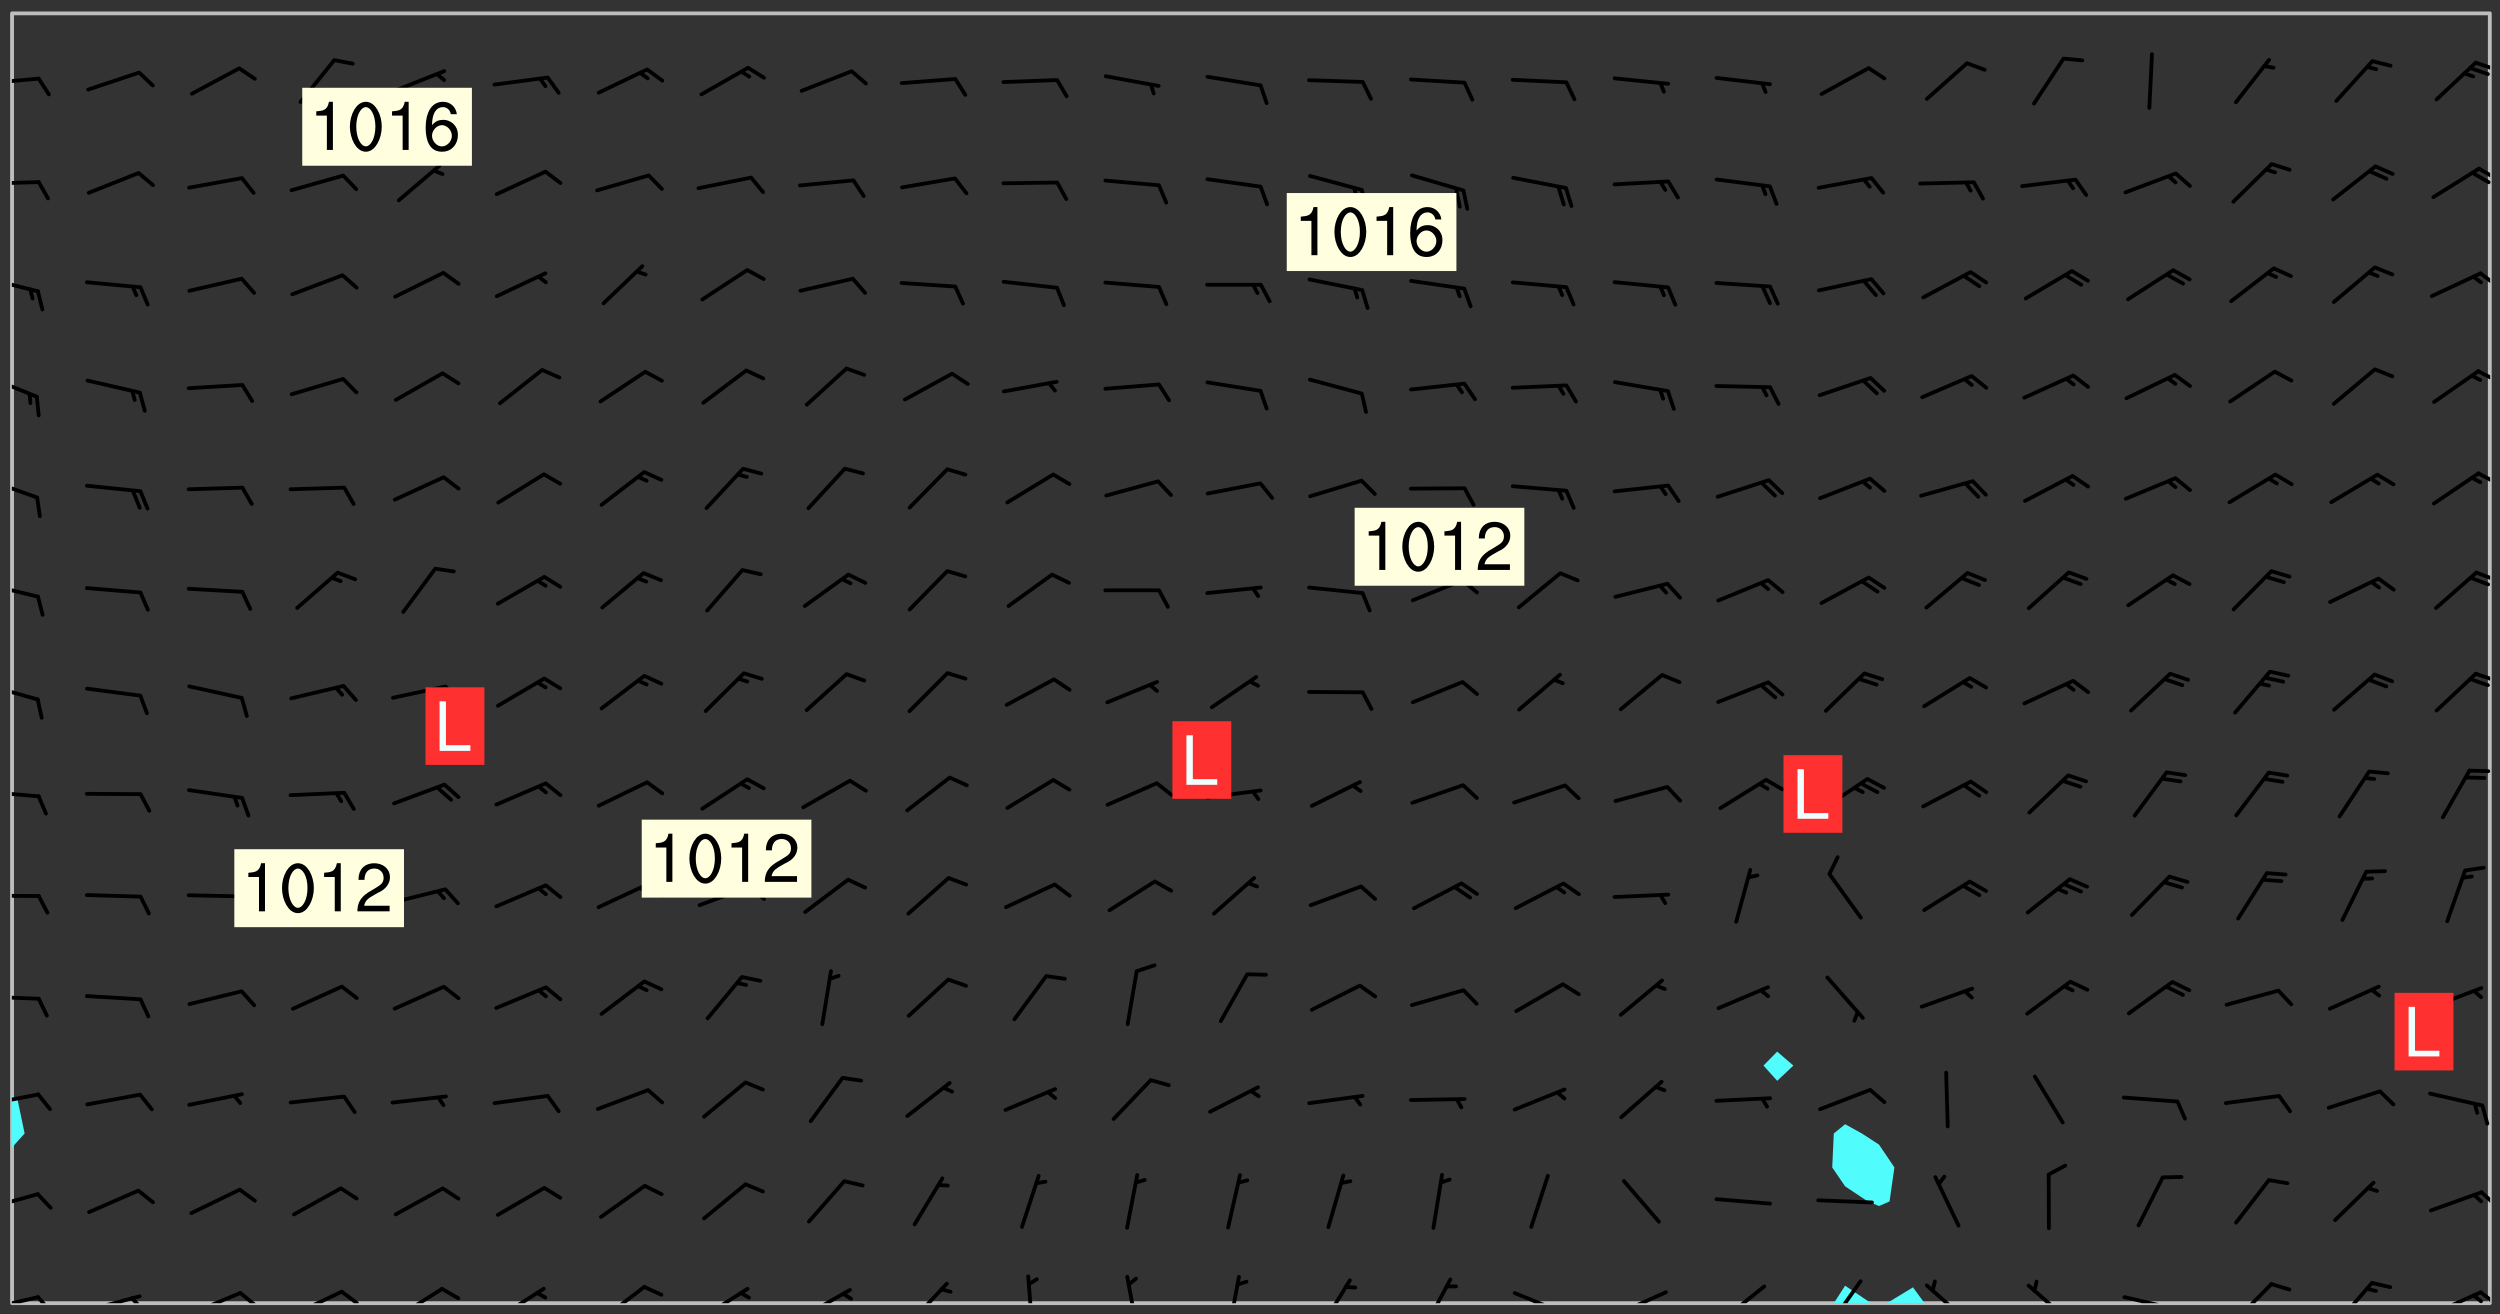 <svg xmlns="http://www.w3.org/2000/svg" role="img" xmlns:xlink="http://www.w3.org/1999/xlink" viewBox="142.45 309.95 326.84 171.84"><rect x="142.45" y="309.95" width="326.84" height="171.84" fill="#333333" stroke="none"/><defs><clipPath id="clip2"><path d="M 144 459 L 145 459 L 145 480.328 L 144 480.328 Z M 144 459"/></clipPath><clipPath id="clip3"><path d="M 144 311.672 L 145 311.672 L 145 454 L 144 454 Z M 144 311.672"/></clipPath><clipPath id="clip4"><path d="M 144 311.672 L 468 311.672 L 468 480.328 L 144 480.328 Z M 144 311.672"/></clipPath><clipPath id="clip5"><path d="M 382 478 L 388 478 L 388 480.328 L 382 480.328 Z M 382 478"/></clipPath><clipPath id="clip6"><path d="M 389 478 L 395 478 L 395 480.328 L 389 480.328 Z M 389 478"/></clipPath><clipPath id="clip7"><path d="M 467 311.672 L 468 311.672 L 468 480.328 L 467 480.328 Z M 467 311.672"/></clipPath><clipPath id="clip8"><path d="M 144 479 L 148 479 L 148 480.328 L 144 480.328 Z M 144 479"/></clipPath><clipPath id="clip9"><path d="M 147 479 L 150 479 L 150 480.328 L 147 480.328 Z M 147 479"/></clipPath><clipPath id="clip10"><path d="M 153 479 L 161 479 L 161 480.328 L 153 480.328 Z M 153 479"/></clipPath><clipPath id="clip11"><path d="M 159 479 L 161 479 L 161 480.328 L 159 480.328 Z M 159 479"/></clipPath><clipPath id="clip12"><path d="M 167 478 L 175 478 L 175 480.328 L 167 480.328 Z M 167 478"/></clipPath><clipPath id="clip13"><path d="M 173 478 L 177 478 L 177 480.328 L 173 480.328 Z M 173 478"/></clipPath><clipPath id="clip14"><path d="M 180 478 L 188 478 L 188 480.328 L 180 480.328 Z M 180 478"/></clipPath><clipPath id="clip15"><path d="M 186 478 L 190 478 L 190 480.328 L 186 480.328 Z M 186 478"/></clipPath><clipPath id="clip16"><path d="M 194 478 L 201 478 L 201 480.328 L 194 480.328 Z M 194 478"/></clipPath><clipPath id="clip17"><path d="M 207 478 L 214 478 L 214 480.328 L 207 480.328 Z M 207 478"/></clipPath><clipPath id="clip18"><path d="M 220 477 L 227 477 L 227 480.328 L 220 480.328 Z M 220 477"/></clipPath><clipPath id="clip19"><path d="M 233 478 L 241 478 L 241 480.328 L 233 480.328 Z M 233 478"/></clipPath><clipPath id="clip20"><path d="M 247 478 L 254 478 L 254 480.328 L 247 480.328 Z M 247 478"/></clipPath><clipPath id="clip21"><path d="M 261 477 L 267 477 L 267 480.328 L 261 480.328 Z M 261 477"/></clipPath><clipPath id="clip22"><path d="M 276 476 L 278 476 L 278 480.328 L 276 480.328 Z M 276 476"/></clipPath><clipPath id="clip23"><path d="M 289 476 L 292 476 L 292 480.328 L 289 480.328 Z M 289 476"/></clipPath><clipPath id="clip24"><path d="M 302 476 L 305 476 L 305 480.328 L 302 480.328 Z M 302 476"/></clipPath><clipPath id="clip25"><path d="M 315 477 L 320 477 L 320 480.328 L 315 480.328 Z M 315 477"/></clipPath><clipPath id="clip26"><path d="M 328 476 L 333 476 L 333 480.328 L 328 480.328 Z M 328 476"/></clipPath><clipPath id="clip27"><path d="M 340 478 L 348 478 L 348 480.328 L 340 480.328 Z M 340 478"/></clipPath><clipPath id="clip28"><path d="M 353 478 L 361 478 L 361 480.328 L 353 480.328 Z M 353 478"/></clipPath><clipPath id="clip29"><path d="M 353 480 L 356 480 L 356 480.328 L 353 480.328 Z M 353 480"/></clipPath><clipPath id="clip30"><path d="M 367 477 L 374 477 L 374 480.328 L 367 480.328 Z M 367 477"/></clipPath><clipPath id="clip31"><path d="M 381 477 L 386 477 L 386 480.328 L 381 480.328 Z M 381 477"/></clipPath><clipPath id="clip32"><path d="M 394 477 L 400 477 L 400 480.328 L 394 480.328 Z M 394 477"/></clipPath><clipPath id="clip33"><path d="M 407 477 L 414 477 L 414 480.328 L 407 480.328 Z M 407 477"/></clipPath><clipPath id="clip34"><path d="M 419 479 L 428 479 L 428 480.328 L 419 480.328 Z M 419 479"/></clipPath><clipPath id="clip35"><path d="M 434 477 L 440 477 L 440 480.328 L 434 480.328 Z M 434 477"/></clipPath><clipPath id="clip36"><path d="M 447 477 L 453 477 L 453 480.328 L 447 480.328 Z M 447 477"/></clipPath><clipPath id="clip37"><path d="M 460 478 L 468 478 L 468 480.328 L 460 480.328 Z M 460 478"/></clipPath><clipPath id="clip38"><path d="M 466 478 L 468 478 L 468 480.328 L 466 480.328 Z M 466 478"/></clipPath><clipPath id="clip39"><path d="M 465 479 L 468 479 L 468 480.328 L 465 480.328 Z M 465 479"/></clipPath><clipPath id="clip40"><path d="M 144 465 L 148 465 L 148 469 L 144 469 Z M 144 465"/></clipPath><clipPath id="clip41"><path d="M 466 465 L 468 465 L 468 468 L 466 468 Z M 466 465"/></clipPath><clipPath id="clip42"><path d="M 144 452 L 148 452 L 148 455 L 144 455 Z M 144 452"/></clipPath><clipPath id="clip43"><path d="M 144 439 L 148 439 L 148 441 L 144 441 Z M 144 439"/></clipPath><clipPath id="clip44"><path d="M 144 426 L 148 426 L 148 428 L 144 428 Z M 144 426"/></clipPath><clipPath id="clip45"><path d="M 144 413 L 148 413 L 148 415 L 144 415 Z M 144 413"/></clipPath><clipPath id="clip46"><path d="M 465 410 L 468 410 L 468 412 L 465 412 Z M 465 410"/></clipPath><clipPath id="clip47"><path d="M 144 399 L 148 399 L 148 402 L 144 402 Z M 144 399"/></clipPath><clipPath id="clip48"><path d="M 465 397 L 468 397 L 468 400 L 465 400 Z M 465 397"/></clipPath><clipPath id="clip49"><path d="M 144 386 L 148 386 L 148 389 L 144 389 Z M 144 386"/></clipPath><clipPath id="clip50"><path d="M 465 384 L 468 384 L 468 386 L 465 386 Z M 465 384"/></clipPath><clipPath id="clip51"><path d="M 144 372 L 148 372 L 148 376 L 144 376 Z M 144 372"/></clipPath><clipPath id="clip52"><path d="M 466 371 L 468 371 L 468 374 L 466 374 Z M 466 371"/></clipPath><clipPath id="clip53"><path d="M 144 358 L 148 358 L 148 363 L 144 363 Z M 144 358"/></clipPath><clipPath id="clip54"><path d="M 466 358 L 468 358 L 468 360 L 466 360 Z M 466 358"/></clipPath><clipPath id="clip55"><path d="M 144 346 L 148 346 L 148 349 L 144 349 Z M 144 346"/></clipPath><clipPath id="clip56"><path d="M 466 345 L 468 345 L 468 348 L 466 348 Z M 466 345"/></clipPath><clipPath id="clip57"><path d="M 144 333 L 148 333 L 148 335 L 144 335 Z M 144 333"/></clipPath><clipPath id="clip58"><path d="M 466 331 L 468 331 L 468 334 L 466 334 Z M 466 331"/></clipPath><clipPath id="clip59"><path d="M 465 332 L 468 332 L 468 335 L 465 335 Z M 465 332"/></clipPath><clipPath id="clip60"><path d="M 144 319 L 148 319 L 148 322 L 144 322 Z M 144 319"/></clipPath><clipPath id="clip61"><path d="M 465 317 L 468 317 L 468 320 L 465 320 Z M 465 317"/></clipPath><g id="surface1046" clip-path="url(#clip1)"><path fill="#fff" fill-opacity="0" fill-rule="evenodd" d="M 0 0 L 1000 0 L 1000 1000 L 0 1000 Z M 0 0"/><path fill="#d3d3d3" fill-opacity="0" fill-rule="evenodd" d="M162.152 355.867L161.918 356.16 161.977 356.395 162.094 356.566 162.27 356.801 162.562 357.148 162.676 357.207 162.793 357.035 162.852 356.801 163.027 356.625 163.492 356.449 164.191 356.449 164.426 356.742 164.715 357.559 164.773 357.734 164.949 357.965 165.301 358.199 166 358.898 166.172 359.074 166.406 359.422 166.641 359.832 166.93 360.414 167.34 360.879 167.57 361.113 167.805 361.289 167.922 361.52 168.098 361.812 168.27 362.977 168.27 363.211 168.328 363.5 168.387 363.617 168.504 363.734 168.852 364.145 168.969 364.316 169.145 364.492 169.32 364.727 169.438 364.898 169.609 365.25 169.668 365.484 169.902 365.891 170.137 365.832 169.961 366.008 169.902 366.938 169.32 366.938 169.086 366.824 168.738 366.938 168.621 367.055 168.562 367.348 168.504 367.523 168.387 367.695 167.922 367.988 167.863 368.223 167.805 368.336 167.805 368.98 167.863 369.152 167.863 369.562 167.922 369.621 167.922 370.027 167.98 370.434 168.098 370.609 168.156 370.668 168.387 371.309 168.328 371.602 168.328 372.301 168.27 372.883 168.27 373.117 168.211 373.348 168.156 373.699 168.156 375.621 168.211 375.738 168.637 375.738 168.27 375.855 168.246 376.207 169.137 377.375 170.879 377.914 172.219 378.273 172.219 378.812 172.309 379.621 172.844 380.336 174.363 380.605 175.254 380.52 175.344 381.684 175.879 381.863 177.039 381.684 179.094 380.699 180.254 380.336 182.133 380.16 183.828 379.98 183.648 380.699 182.133 380.785 180.883 380.875 180.078 381.145 179.004 381.953 179.273 382.672 179.809 383.57 179.629 384.195 179.363 385.004 179.629 386.082 180.254 386.98 181.059 387.16 182.309 386.98 182.043 387.703 182.141 388.207 182.195 388.5 182.195 388.672 182.254 388.965 182.254 389.371 182.43 389.488 182.781 389.605 183.188 389.605 183.48 389.43 183.594 389.312 183.652 389.195 183.77 388.965 183.828 388.789 184.18 388.324 184.41 388.148 184.586 388.09 184.762 388.148 184.82 388.324 184.938 389.312 184.992 389.781 185.051 389.953 185.168 390.188 185.344 390.246 186.16 390.305 186.449 390.305 186.566 390.539 186.625 390.945 186.684 391.297 186.684 392.402 186.801 392.695 186.918 393.043 187.207 393.742 187.383 394.094 187.965 394.848 188.316 395.023 188.488 395.082 188.957 395.316 189.598 395.781 189.945 396.016 190.238 396.191 190.531 396.246 190.762 396.309 191.578 396.656 191.871 396.832 191.984 397.004 192.336 397.355 192.453 397.531 192.977 398.172 192.977 398.461 193.035 398.812 193.035 399.16 193.094 399.512 193.152 399.801 193.27 399.859 193.441 399.918 193.617 399.918 194.199 400.152 194.375 400.27 194.551 400.559 194.727 400.793 194.84 401.027 195.133 401.258 195.25 401.375 195.25 401.785 195.309 401.84 195.598 402.074 195.832 402.191 195.891 402.309 196.008 402.48 196.066 402.598 196.297 402.832 196.355 403.008 196.59 403.066 196.707 403.125 196.59 403.238 196.531 403.355 196.531 403.473 196.414 403.766 196.297 404.055 196.297 404.637 196.473 404.754 196.59 404.812 196.648 404.93 196.766 405.047 196.879 405.105 197.055 405.453 197.113 405.805 197.172 406.211 197.172 406.387 197.113 406.562 196.996 407.262 196.996 407.434 197.113 407.609 197.406 407.902 197.812 407.902 197.988 408.02 198.105 408.191 198.223 408.484 198.223 408.719 197.695 408.719 197.465 408.484 197.23 408.484 197.055 408.543 196.996 409.242 197.055 409.59 197.172 409.766 197.348 410.176 197.465 410.406 197.754 410.875 197.93 410.93 198.453 410.93 198.688 410.988 199.445 411.629 199.504 411.922 199.504 412.156 199.562 412.215 199.793 412.562 199.793 412.914 199.676 413.086 199.676 413.379 199.969 413.668 200.262 413.844 200.434 413.902 200.727 414.078 201.02 414.195 201.602 414.602 201.891 414.836 202.184 415.012 202.402 415.172 202.418 415.184 202.648 415.359 203.289 415.883 203.465 416.117 203.582 416.293 203.758 416.469 203.871 416.641 203.871 417.281 203.988 417.457 204.457 417.574 205.039 417.691 205.273 417.75 205.504 417.863 205.797 417.98 205.91 418.039 206.496 418.391 206.785 418.562 206.961 418.625 207.137 418.68 207.312 418.738 208.012 419.09 208.301 419.266 208.535 419.32 208.824 419.496 209.059 419.613 209.699 420.02 209.992 420.137 210.164 420.195 210.398 420.254 210.809 420.312 211.039 420.371 211.273 420.488 211.332 420.66 210.922 420.836 211.391 420.895 211.449 421.188 211.562 421.422 211.738 421.477 211.973 421.535 212.148 421.594 212.555 421.711 213.195 421.945 213.312 422.117 213.371 422.352 213.371 422.527 213.312 422.645 213.254 423.051 213.488 423.285 213.605 423.344 213.953 423.461 214.594 423.691 214.77 423.809 215.059 423.926 215.234 424.102 215.469 424.566 216.051 425.672 216.227 425.848 216.574 426.023 216.75 426.141 217.102 426.258 218.148 426.781 218.383 426.84 218.848 426.953 219.141 427.012 219.605 427.188 220.363 427.77 220.598 428.004 220.945 428.469 221.121 428.645 221.41 428.879 222.227 429.578 222.52 429.754 222.809 430.043 223.102 430.219 223.395 430.508 224.09 431.148 224.266 431.324 224.559 431.559 224.848 431.793 225.316 432.082 225.957 432.664 226.305 432.898 226.539 433.191 226.887 433.539 227.238 434.004 228.172 434.996 228.52 435.402 228.637 435.578 228.871 435.637 228.984 435.754 229.629 435.93 229.859 436.043 230.094 436.102 230.387 436.277 230.617 436.395 231.551 437.094 231.957 437.5 232.191 437.676 232.598 437.852 232.832 437.969 233.648 438.316 233.996 438.551 234.23 438.668 234.523 438.957 234.754 439.074 235.512 439.426 235.863 439.598 236.094 439.656 236.387 439.773 236.621 439.832 237.492 440.008 238.309 440.008 238.777 440.238 238.949 440.297 239.824 440.996 240.289 441.113 240.582 441.172 240.758 441.23 240.988 441.289 241.457 441.348 241.805 441.406 242.156 441.465 242.562 441.523 242.855 441.523 243.027 441.582 243.027 441.812 243.203 441.988 243.496 441.988 243.844 442.047 244.195 442.105 244.895 442.223 245.535 442.223 246 441.988 246.293 441.812 246.465 441.695 246.875 441.523 247.164 441.348 248.098 440.883 248.566 440.59 249.09 440.297 249.555 440.125 250.02 439.949 251.07 439.484 251.359 439.367 251.77 439.25 252.059 439.133 252.586 438.957 254.102 438.258 254.684 437.91 254.973 437.852 255.266 437.793 255.613 437.676 256.488 437.445 256.84 437.328 256.953 437.328 257.188 437.27 258.062 437.035 258.297 436.977 259.109 436.977 259.461 436.918 260.277 436.801 260.449 436.742 260.801 436.688 261.094 436.629 261.324 436.57 262.141 436.395 262.316 436.336 262.664 436.336 262.898 436.277 263.363 436.16 264.121 435.988 264.355 435.93 264.703 435.93 265.113 435.812 265.402 435.754 266.688 435.695 266.977 435.695 267.387 435.637 267.617 435.578 267.793 435.578 268.668 435.461 269.074 435.461 269.484 435.344 269.832 435.344 270.184 435.23 271.055 435.172 272.805 435.172 273.852 435.461 274.262 435.578 274.551 435.695 274.902 435.812 275.191 435.93 276.242 436.102 276.531 436.16 276.824 436.16 277.117 436.219 277.289 436.277 277.699 436.336 277.871 436.395 277.988 436.453 278.105 436.453 278.223 436.512 278.574 436.57 278.688 436.57 279.098 436.637 281.02 437.031 282.945 437.426 284.465 437.875 286.16 438.594 288.305 439.398 289.91 438.68 291.34 437.875 292.5 436.797 293.75 436.348 296.785 435.629 298.66 435.27 300.805 433.922 303.039 432.668 305.539 431.41 307.234 430.961 309.02 430.781 310.18 430.512 310.805 431.051 312.145 430.781 312.859 429.793 313.844 428.449 314.289 428.27 315.094 427.91 316.969 427.371 318.754 426.922 320.004 426.652 321.164 426.562 322.863 426.473 324.824 426.203 326.074 426.113 326.613 426.113 327.238 426.023 328.129 426.023 330.273 425.844 332.684 425.664 335.273 425.574 336.969 425.754 338.578 425.844 340.008 426.203 341.168 426.922 343.043 427.91 344.203 429.438 344.469 430.152 345.098 430.242 345.453 431.141 345.988 431.68 346.523 433.207 347.598 433.566 348.133 433.566 347.328 434.102 347.418 435.809 348.133 438.504 349.023 439.309 349.918 440.297 350.633 441.555 352.418 442.094 353.938 441.914 354.293 443.258 355.902 442.453 356.883 441.914 357.152 442.184 357.469 441.969 357.688 441.824 358.488 442.273 358.938 441.914 359.293 441.914 359.828 441.645 360.367 440.926 360.902 440.656 361.527 439.668 362.688 440.117 363.527 440.488 364.922 441.105 366.617 440.926 368.223 440.926 370.008 441.016 370.188 439.309 370.723 437.965 371.527 438.234 372.02 439.082 372.422 439.488 372.332 440.027 372.332 440.387 373.047 440.836 373.758 440.566 375.188 440.566 375.547 441.555 375.992 442.812 376.707 444.156 377.957 444.785 379.652 445.414 380.367 445.234 380.547 444.695 381.527 444.605 381.977 444.965 382.062 446.223 381.797 446.852 381.262 447.031 381.262 447.57 381.977 448.555 382.242 449.094 383.227 450.082 384.027 451.16 383.762 451.52 383.672 452.418 383.047 454.75 382.691 456.816 382.602 458.609 382.422 459.328 382.332 459.867 382.332 461.305 381.352 463.188 380.992 464.895 380.457 465.793 379.652 466.961 379.387 467.5 381.441 468.754 381.527 469.113 381.172 469.652 381.082 469.473 381.082 470.281 381.172 471.719 380.727 472.434 379.652 472.527 379.387 473.242 379.922 474.141 380.727 474.859 381.887 475.668 383.227 475.938 383.672 476.297 383.316 476.746 381.527 476.656 380.277 476.207 379.562 475.488 378.938 475.398 378.762 478.988 378.574 480.297 467.934 480.297 467.934 311.703 412.664 311.703 412.664 360.785 413.426 360.91 416.715 361.453 418.738 364.289 418.738 367.043 421.09 367.375 423.438 367.707 427.488 367.707 426.109 371.867 424.086 372.574 422.062 373.277 421.52 373.621 418.926 375.238 418.738 375.355 416.715 373.277 415.984 370.535 413.312 368.457 411.938 364.957 411.871 364.875 409.914 362.203 412.664 360.785 412.664 311.703 294.422 311.703 294.422 403.117 294.539 403.148 294.672 403.16 294.746 403.234 294.852 403.281 294.941 403.34 295.027 403.398 295.117 403.457 295.414 403.754 295.473 403.844 295.504 403.961 295.531 404.078 295.547 404.215 295.516 404.332 295.457 404.422 295.398 404.508 295.355 404.613 295.309 404.715 295.281 404.836 295.281 404.98 295.457 405.25 295.605 405.398 295.68 405.484 295.754 405.559 295.797 405.664 295.859 405.754 295.918 405.84 295.961 405.945 296.02 406.035 296.066 406.137 296.109 406.242 296.168 406.328 296.285 406.508 296.359 406.582 296.422 406.668 296.48 406.758 296.523 406.863 296.582 406.953 296.641 407.039 296.703 407.129 296.762 407.219 296.805 407.32 296.922 407.5 296.996 407.574 297.055 407.66 297.129 407.734 297.219 407.793 297.324 407.84 297.473 407.84 297.605 407.824 297.738 407.84 297.84 407.793 297.914 407.719 297.961 407.617 297.945 407.484 297.945 407.336 297.898 407.23 297.871 407.113 297.824 407.012 297.797 406.891 297.754 406.789 297.691 406.699 297.648 406.598 297.605 406.492 297.574 406.375 297.559 406.242 297.547 406.105 297.633 406.047 297.691 405.961 297.812 405.93 297.855 406.035 297.871 406.168 297.871 406.285 297.93 406.387 297.988 406.477 298.078 406.535 298.227 406.684 298.285 406.773 298.328 406.879 298.316 406.98 298.402 407.039 298.508 407.086 298.594 407.145 298.684 407.203 298.758 407.277 298.641 407.305 298.535 407.352 298.449 407.41 298.375 407.484 298.316 407.574 298.254 407.66 298.227 407.781 298.18 407.883 298.137 407.988 298.105 408.105 298.094 408.238 298.078 408.371 298.078 408.52 298.105 408.637 298.152 408.742 298.195 408.844 298.254 408.934 298.328 409.008 298.418 409.066 298.492 409.141 298.582 409.199 298.641 409.289 298.684 409.395 298.73 409.496 298.848 409.527 298.98 409.543 299.129 409.543 299.246 409.512 299.352 409.555 299.395 409.66 299.441 409.762 299.469 409.883 299.5 410 299.527 410.117 299.559 410.238 299.586 410.355 299.691 410.398 299.793 410.445 299.926 410.43 300.074 410.578 300.137 410.664 300.211 410.738 300.281 410.812 300.371 410.875 300.477 410.918 300.578 410.961 300.695 410.992 300.832 411.008 300.949 410.977 301.023 410.902 301.051 410.785 301.039 410.652 301.008 410.531 300.98 410.414 301.023 410.309 301.141 410.309 301.23 410.371 301.348 410.398 301.496 410.398 301.629 410.414 301.777 410.414 301.91 410.43 302.043 410.414 302.191 410.414 302.324 410.398 302.457 410.387 302.594 410.398 302.711 410.371 302.844 410.355 303.035 410.297 302.977 410.473 302.961 410.605 302.934 410.727 302.918 410.859 302.859 410.945 302.727 410.961 302.621 411.008 302.516 411.051 302.398 411.082 302.281 411.109 302.016 411.141 301.867 411.141 301.734 411.156 301.66 411.23 301.719 411.316 301.867 411.465 301.984 411.645 302.059 411.715 302.148 411.777 302.238 411.836 302.324 411.895 302.414 411.953 302.516 411.996 302.621 412.059 302.727 412.102 302.812 412.16 302.918 412.207 303.02 412.25 303.199 412.367 303.258 412.457 303.215 412.559 303.168 412.664 303.184 412.797 303.406 413.02 303.465 413.109 303.508 413.211 303.539 413.332 303.582 413.434 303.598 413.566 303.629 413.684 303.641 413.82 303.672 413.938 303.82 414.086 303.922 414.129 304.027 414.172 304.145 414.203 304.277 414.219 304.414 414.234 304.531 414.234 304.648 414.203 304.738 414.145 304.781 414.039 304.828 413.938 304.871 413.832 304.902 413.715 304.914 413.582 304.914 413.434 304.902 413.301 304.887 413.168 304.855 413.051 304.812 412.945 304.766 412.84 304.723 412.738 304.68 412.633 304.664 412.5 304.68 412.367 304.707 412.25 304.738 412.133 304.766 412.012 304.812 411.91 304.902 411.852 304.988 411.789 305.062 411.715 305.152 411.656 305.375 411.434 305.434 411.348 305.508 411.273 305.625 411.094 305.684 411.008 305.684 410.859 305.609 410.785 305.508 410.738 305.402 410.695 305.301 410.652 305.242 410.562 305.195 410.457 305.168 410.34 305.258 410.281 305.375 410.25 305.477 410.207 305.656 410.09 305.805 409.941 305.816 409.809 305.805 409.703 305.715 409.645 305.582 409.66 305.434 409.66 305.301 409.676 305.168 409.66 305.047 409.629 304.961 409.57 304.887 409.496 304.828 409.406 304.766 409.32 304.648 409.141 304.59 409.055 304.621 408.934 304.707 408.875 304.828 408.844 304.887 408.758 304.887 408.637 304.855 408.52 304.797 408.43 304.738 408.344 304.691 408.238 304.664 408.121 304.648 407.988 304.707 407.898 304.781 407.824 304.871 407.766 304.988 407.586 305.062 407.512 305.121 407.426 305.27 407.277 305.391 407.246 305.523 407.23 305.656 407.246 305.73 407.32 305.773 407.426 305.789 407.559 305.758 407.676 305.641 407.707 305.508 407.719 305.359 407.867 305.316 407.973 305.27 408.074 305.242 408.195 305.211 408.312 305.211 408.461 305.242 408.578 305.285 408.684 305.344 408.773 305.418 408.844 305.492 408.918 305.609 408.949 305.73 408.977 305.848 408.949 305.98 408.934 306.098 408.934 306.188 408.992 306.262 409.066 306.309 409.172 306.367 409.258 306.469 409.305 306.602 409.32 306.707 409.363 306.793 409.422 306.781 409.527 306.707 409.602 306.527 409.719 306.469 409.809 306.379 409.867 306.309 409.941 306.234 410.016 306.172 410.105 306.145 410.223 306.129 410.355 306.145 410.488 306.129 410.621 306.129 410.77 306.145 410.902 306.172 411.02 306.203 411.141 306.277 411.215 306.367 411.273 306.453 411.332 306.543 411.391 306.66 411.422 306.66 411.508 306.559 411.555 306.469 411.613 306.203 411.645 306.086 411.672 305.938 411.672 305.832 411.715 305.73 411.762 305.672 411.852 305.609 412.086 305.598 412.219 305.566 412.34 305.551 412.473 305.551 412.766 305.539 412.898 305.551 413.035 305.566 413.168 305.699 413.184 305.832 413.195 305.953 413.227 306.039 413.285 306.113 413.359 306.16 413.465 306.203 413.566 306.219 413.699 306.219 414.145 306.203 414.277 306.203 414.723 306.234 414.988 306.262 415.105 306.277 415.238 306.309 415.355 306.395 415.566 306.426 415.832 306.426 415.98 306.395 416.098 306.367 416.215 306.336 416.336 306.309 416.453 306.277 416.57 306.246 416.691 306.234 416.824 306.219 416.957 306.309 417.016 306.426 416.984 306.527 417 306.574 417.105 306.543 417.371 306.543 417.812 306.5 417.918 306.453 418.023 306.41 418.125 306.367 418.23 306.309 418.316 306.277 418.438 306.234 418.555 306.203 418.672 306.188 418.805 306.203 418.938 306.262 419.027 306.367 419.074 306.453 419.133 306.512 419.219 306.5 419.355 306.469 419.473 306.426 419.574 306.426 420.02 306.41 420.152 306.41 420.301 306.379 420.418 306.336 420.523 306.309 420.641 306.262 420.746 306.219 420.848 306.188 420.969 306.16 421.086 306.129 421.219 306.098 421.336 306.07 421.453 306.027 421.559 305.996 421.676 305.965 421.797 305.953 421.93 305.938 422.062 305.938 422.359 305.965 422.477 305.965 422.625 306.012 423.023 306.039 423.141 306.098 423.23 306.219 423.262 306.367 423.262 306.5 423.246 306.559 423.336 306.559 423.453 306.5 423.543 306.41 423.602 306.309 423.645 306.203 423.691 306.113 423.75 306.027 423.809 305.891 423.824 305.773 423.793 305.641 423.777 305.539 423.824 305.477 423.91 305.465 424.047 305.449 424.18 305.418 424.297 305.391 424.414 305.375 424.547 305.344 424.668 305.344 424.965 305.359 425.098 305.391 425.215 305.391 425.363 305.402 425.496 305.402 425.645 305.375 425.762 305.328 425.863 305.301 425.984 305.27 426.102 305.211 426.191 305.137 426.266 305.035 426.309 304.93 426.355 304.812 426.383 304.691 426.414 304.59 426.367 304.648 426.281 304.754 426.234 304.781 426.117 304.812 426 304.84 425.879 304.871 425.762 304.871 425.613 304.887 425.48 304.855 425.363 304.812 425.258 304.707 425.273 304.633 425.348 304.531 425.391 304.441 425.453 304.367 425.527 304.324 425.629 304.309 425.762 304.277 425.879 304.25 426 304.219 426.117 304.191 426.234 304.16 426.355 304.133 426.473 304.102 426.59 304.059 426.695 303.969 426.754 303.879 426.754 303.762 426.723 303.73 426.637 303.746 426.5 303.715 426.383 303.715 426.234 303.703 426.102 303.703 425.953 303.641 425.719 303.613 425.598 303.57 425.496 303.523 425.391 303.465 425.305 303.406 425.215 303.363 425.109 303.301 425.023 303.152 424.875 303.082 424.801 302.977 424.754 302.871 424.711 302.77 424.668 302.473 424.371 302.383 424.297 302.297 424.238 302.191 424.195 302.102 424.133 302.016 424.074 301.91 424.031 301.82 423.973 301.734 423.91 301.66 423.84 301.555 423.793 301.469 423.734 301.363 423.691 301.273 423.629 301.172 423.586 301.066 423.543 300.98 423.484 300.875 423.438 300.77 423.395 300.668 423.348 300.578 423.289 300.477 423.246 300.371 423.203 300.281 423.141 300.164 423.113 300.031 423.098 299.898 423.113 299.75 423.113 299.617 423.129 299.5 423.098 299.41 423.039 299.336 422.965 299.246 422.906 299.145 422.859 298.996 422.859 298.875 422.832 298.773 422.789 298.699 422.715 298.582 422.535 298.492 422.477 298.391 422.434 298.301 422.371 298.195 422.328 298.105 422.27 298.02 422.211 297.914 422.164 297.855 422.078 297.797 421.988 297.754 421.883 297.707 421.781 297.633 421.707 297.547 421.648 297.473 421.574 297.383 421.516 297.16 421.293 297.117 421.188 297.086 420.922 297.191 420.879 297.336 420.879 297.441 420.922 297.516 420.996 297.605 421.055 297.691 421.113 297.797 421.16 297.887 421.219 298.035 421.367 298.105 421.441 298.254 421.59 298.316 421.676 298.391 421.75 298.477 421.809 298.551 421.883 298.641 421.945 298.73 422.004 298.816 422.062 299.086 422.238 299.188 422.285 299.293 422.328 299.395 422.371 299.441 422.297 299.5 422.211 299.574 422.137 299.645 422.062 299.75 422.105 299.824 422.18 299.883 422.27 299.926 422.371 299.973 422.477 300.016 422.582 300.137 422.609 300.254 422.582 300.328 422.492 300.371 422.387 300.43 422.297 300.504 422.223 300.609 422.18 300.727 422.152 300.859 422.164 300.949 422.223 301.098 422.371 301.156 422.461 301.199 422.566 301.246 422.668 301.289 422.773 301.332 422.875 301.438 422.922 301.543 422.965 301.676 422.98 301.762 422.922 301.82 422.832 301.895 422.758 302 422.715 302.117 422.742 302.223 422.789 302.324 422.832 302.43 422.875 302.531 422.922 302.711 423.039 302.711 423.156 302.695 423.289 302.711 423.422 302.727 423.559 302.785 423.645 302.887 423.691 303.008 423.719 303.125 423.75 303.273 423.75 303.391 423.719 303.449 423.629 303.629 423.512 303.688 423.422 303.762 423.348 303.82 423.262 303.938 423.082 304.117 422.965 304.234 422.996 304.324 423.055 304.367 423.129 304.352 423.262 304.352 423.379 304.441 423.438 304.59 423.438 304.723 423.422 304.855 423.41 305.121 423.379 305.227 423.336 305.344 423.305 305.465 423.277 305.539 423.203 305.609 423.129 305.672 423.039 305.656 422.934 305.609 422.832 305.508 422.789 305.402 422.773 305.285 422.801 305.02 422.832 304.871 422.832 304.797 422.758 304.707 422.699 304.59 422.668 304.473 422.641 304.34 422.625 304.191 422.625 304.059 422.641 303.762 422.641 303.656 422.594 303.508 422.445 303.465 422.344 303.406 422.254 303.629 422.031 303.715 421.973 303.82 421.93 303.938 421.898 304.07 421.883 304.203 421.898 304.34 421.914 304.441 421.957 304.574 421.945 304.664 421.883 304.766 421.84 304.828 421.75 304.781 421.648 304.691 421.59 304.574 421.559 304.473 421.516 304.414 421.426 304.352 421.336 304.352 421.219 304.367 421.086 304.473 421.039 304.547 420.969 304.547 420.848 304.457 420.789 304.426 420.672 304.516 420.613 304.59 420.539 304.633 420.434 304.691 420.344 304.738 420.242 304.754 420.109 304.754 419.961 304.707 419.855 304.664 419.754 304.574 419.695 304.441 419.68 304.34 419.637 304.203 419.621 304.086 419.59 303.641 419.59 303.508 419.574 303.375 419.562 303.242 419.547 303.125 419.516 302.977 419.516 302.844 419.5 302.711 419.488 302.445 419.457 302.324 419.414 302.238 419.355 302.164 419.281 302.164 419.133 302.176 419 302.281 418.953 302.383 418.91 302.516 418.895 302.668 418.895 302.801 418.879 303.094 418.879 303.215 418.91 303.316 418.953 303.406 419.012 303.641 419.074 303.762 419.027 303.852 418.969 303.953 418.926 304.086 418.91 304.191 418.953 304.293 419 304.426 419.012 304.547 418.984 304.691 418.984 304.812 418.953 304.93 418.926 305.035 418.879 305.109 418.805 305.195 418.746 305.344 418.598 305.402 418.512 305.449 418.406 305.477 418.289 305.492 418.184 305.391 418.141 305.301 418.082 305.184 418.051 305.078 418.008 304.988 417.945 304.914 417.859 304.84 417.785 304.738 417.742 304.633 417.695 304.531 417.652 304.473 417.562 304.426 417.461 304.34 417.25 304.277 417.164 304.219 417.074 304.145 417 304.059 416.941 303.789 416.941 303.672 416.973 303.582 417.031 303.48 417.074 303.348 417.09 303.242 417.074 303.215 416.957 303.152 416.867 303.035 416.836 302.934 416.793 302.785 416.645 302.754 416.527 302.738 416.422 302.812 416.348 302.992 416.23 303.109 416.203 303.227 416.172 303.363 416.188 303.465 416.23 303.57 416.273 303.672 416.32 303.777 416.363 303.895 416.395 304.027 416.41 304.145 416.438 304.277 416.453 304.383 416.438 304.473 416.379 304.398 416.305 304.293 416.262 304.219 416.188 304.145 416.098 303.996 415.949 303.91 415.891 303.82 415.832 303.746 415.758 303.656 415.699 303.555 415.652 303.434 415.625 303.332 415.578 303.227 415.535 303.109 415.504 303.008 415.461 302.887 415.43 302.738 415.43 302.621 415.461 302.516 415.504 302.43 415.566 302.25 415.684 302.164 415.742 302.074 415.801 301.969 415.848 301.883 415.906 301.777 415.949 301.676 415.992 301.57 416.039 301.496 416.113 301.438 416.203 301.379 416.289 301.332 416.395 301.273 416.48 301.199 416.555 301.066 416.543 300.949 416.512 300.832 416.512 300.758 416.586 300.668 416.645 300.594 416.719 300.504 416.777 300.418 416.836 300.312 416.883 300.211 416.926 300.074 416.941 299.973 416.898 299.824 416.75 299.719 416.703 299.633 416.703 299.527 416.75 299.426 416.793 299.305 416.824 299.188 416.793 299.113 416.719 299.113 416.602 299.145 416.48 299.219 416.41 299.277 416.32 299.352 416.246 299.469 416.215 299.574 416.172 299.867 416.172 300 416.156 300.137 416.141 300.238 416.098 300.328 416.039 300.43 415.992 300.52 415.934 300.652 415.922 300.742 415.98 300.875 415.992 300.965 415.934 301.051 415.875 301.156 415.832 301.246 415.773 301.332 415.711 301.422 415.652 301.57 415.504 301.629 415.418 301.688 415.328 301.793 415.285 301.926 415.27 302.043 415.297 302.164 415.328 302.223 415.27 302.281 415.18 302.312 414.914 302.34 414.797 302.445 414.809 302.578 414.824 302.68 414.781 302.77 414.723 302.828 414.633 302.902 414.559 302.961 414.469 303.008 414.367 303.02 414.234 303.008 414.102 302.961 413.996 302.812 413.848 302.754 413.758 302.695 413.672 302.652 413.566 302.652 413.121 302.668 412.988 302.668 412.84 302.68 412.707 302.621 412.648 302.531 412.707 302.43 412.664 302.25 412.547 302.164 412.488 302.102 412.398 302.043 412.309 301.969 412.234 301.883 412.176 301.762 412.207 301.66 412.219 301.555 412.266 301.469 412.324 301.363 412.367 301.215 412.516 301.125 412.574 301.039 412.633 300.949 412.695 300.844 412.738 300.711 412.754 300.711 412.633 300.816 412.59 300.934 412.559 301.008 412.488 301.051 412.383 301.051 412.234 301.023 412.117 300.875 411.969 300.742 411.953 300.594 411.953 300.477 411.984 300.371 412.027 300.27 412.07 300.18 412.133 300.062 412.16 299.988 412.086 300 411.953 299.957 411.852 299.914 411.746 299.824 411.688 299.707 411.715 299.586 411.746 299.469 411.777 299.367 411.82 299.246 411.852 299.145 411.895 299.039 411.938 298.949 411.996 298.848 412.012 298.848 411.895 298.863 411.762 298.805 411.672 298.73 411.715 298.582 411.863 298.523 411.953 298.449 412.027 298.402 412.133 298.359 412.234 298.285 412.309 298.227 412.398 298.152 412.473 298.094 412.559 298.02 412.633 297.93 412.695 297.855 412.766 297.781 412.84 297.68 412.855 297.547 412.871 297.441 412.828 297.441 412.707 297.59 412.559 297.633 412.457 297.691 412.367 297.738 412.266 297.781 412.16 297.84 412.07 297.871 411.953 297.914 411.852 297.945 411.73 297.973 411.613 298.02 411.508 298.062 411.406 298.105 411.301 298.18 411.23 298.27 411.168 298.359 411.109 298.461 411.066 298.758 411.066 299.023 411.035 299.129 410.992 299.055 410.918 298.938 410.887 298.832 410.844 298.742 410.785 298.641 410.738 298.551 410.68 298.449 410.637 298.344 410.594 298.254 410.531 298.168 410.473 298.062 410.43 297.961 410.387 297.84 410.355 297.723 410.324 297.621 410.281 297.5 410.25 297.398 410.207 297.309 410.148 297.266 410.043 297.25 409.91 297.352 409.867 297.484 409.852 297.621 409.867 297.754 409.852 297.855 409.809 297.914 409.719 297.93 409.613 297.84 409.555 297.766 409.48 297.664 409.438 297.574 409.379 297.426 409.23 297.383 409.125 297.367 408.992 297.367 408.699 297.309 408.609 297.219 408.551 297.145 408.477 297.102 408.371 297.07 408.254 297.012 408.164 296.938 408.09 296.82 408.062 296.746 407.988 296.656 407.93 296.566 407.867 296.48 407.809 296.406 407.734 296.348 407.648 296.301 407.543 296.215 407.484 296.066 407.336 295.871 407.277 295.738 407.293 295.637 407.336 295.562 407.41 295.516 407.512 295.473 407.617 295.414 407.707 295.355 407.793 295.059 408.09 294.969 408.148 294.883 408.148 294.82 408.062 294.777 407.957 294.809 407.84 294.867 407.75 294.895 407.633 294.883 407.5 294.793 407.438 294.688 407.484 294.57 407.512 294.453 407.543 294.184 407.719 294.082 407.766 293.965 407.793 293.859 407.84 293.77 407.898 293.668 407.941 293.609 407.855 293.562 407.75 293.578 407.617 293.625 407.512 293.695 407.438 293.77 407.367 293.828 407.277 293.828 407.129 293.785 407.023 293.547 407.023 293.445 407.07 293.414 407.188 293.387 407.305 293.355 407.426 293.281 407.469 293.148 407.484 293.074 407.438 293.031 407.336 292.988 407.23 292.941 407.129 292.898 407.023 292.777 407.055 292.676 407.098 292.543 407.113 292.426 407.145 292.32 407.188 292.23 407.246 292.129 407.293 292.008 407.32 291.875 407.336 291.773 407.293 291.715 407.203 291.668 407.098 291.625 406.996 291.582 406.891 291.582 406.773 291.641 406.684 291.727 406.625 291.906 406.508 292.008 406.461 292.113 406.418 292.219 406.359 292.32 406.316 292.41 406.254 292.512 406.211 292.617 406.152 292.719 406.105 292.809 406.047 292.914 406.004 293.016 405.961 293.105 405.898 293.207 405.855 293.344 405.84 293.461 405.871 293.562 405.914 293.684 405.945 293.785 405.988 293.891 406.035 293.992 406.078 294.098 406.121 294.199 406.168 294.305 406.211 294.406 406.254 294.512 406.301 294.598 406.359 294.703 406.402 294.82 406.434 294.926 406.477 295.027 406.523 295.117 406.582 295.223 406.625 295.324 406.668 295.43 406.715 295.547 406.742 295.648 406.789 295.77 406.816 295.918 406.816 296.004 406.758 296.02 406.656 296.078 406.566 296.051 406.449 295.977 406.375 295.859 406.195 295.785 406.121 295.695 406.047 295.516 405.93 295.43 405.871 295.324 405.828 295.223 405.781 294.953 405.605 294.895 405.516 294.82 405.441 294.762 405.352 294.719 405.25 294.688 405.133 294.672 404.996 294.672 404.434 294.66 404.301 294.645 404.168 294.613 404.051 294.598 403.918 294.586 403.785 294.555 403.664 294.332 403.441 294.273 403.355 294.258 403.25 294.289 403.133 294.422 403.117 294.422 311.703 172.992 311.703 172.992 313.156 172.934 313.391 172.582 314.441 172.41 314.965 172.293 315.312 172.117 315.723 172 315.895 171.766 316.188 171.535 316.246 171.184 316.246 171.066 316.305 170.836 316.711 170.836 317.004 170.953 317.18 171.184 317.41 171.301 317.645 171.941 318.402 172.234 318.867 172.41 319.102 172.641 319.453 172.875 319.801 173.516 320.617 173.691 321.082 173.863 321.492 173.98 322.188 174.156 322.656 174.273 324.055 174.332 324.52 174.332 325.395 174.449 326.441 174.449 331.223 174.391 331.688 174.039 332.969 173.863 333.492 173.75 333.902 173.398 334.832 172.934 336 172.699 336.582 172.582 336.758 172.41 337.105 172.234 337.512 171.883 338.328 171.824 338.621 171.711 338.914 171.594 339.203 171.535 339.379 171.418 340.254 171.359 340.66 171.301 340.777 171.242 340.953 171.184 341.125 170.953 341.652 170.836 341.824 170.836 342.059 170.719 342.293 170.66 342.465 170.484 343.051 170.484 343.34 170.426 343.516 170.426 343.809 170.367 343.922 170.309 344.449 170.309 344.621 170.254 344.855 170.254 347.477 170.078 348.293 169.961 348.469 169.785 348.703 169.668 348.875 169.555 349.109 168.969 350.043 168.738 350.332 168.445 350.797 168.27 351.031 167.98 351.383 167.629 352.082 167.516 352.312 167.34 352.723 167.164 352.953 166.758 353.48 165.941 354.18 165.648 354.352 165.359 354.586 165.184 354.703 165.008 354.879 164.484 355.285 163.957 355.461 163.785 355.637 163.551 355.691 162.91 355.867 162.152 355.867M174.363 386.891L173.289 387.34 173.648 388.234 174.898 387.52 175.344 386.98 174.363 386.891"/><path fill="#d3d3d3" fill-opacity="0" fill-rule="evenodd" d="M201.508 416.598L200.613 416.598 201.062 417.227 202.043 417.586 202.848 417.496 203.293 416.508 203.117 416.598 202.402 416.242 201.508 416.598M356.129 475.668L356.07 475.145 356.07 474.852 356.184 474.559 356.242 474.328 356.711 473.859 356.824 473.859 356.941 473.746 357.059 473.688 357.234 473.688 357.469 473.629 357.816 473.629 358.051 473.688 358.168 473.746 358.398 473.918 358.457 474.094 358.574 474.676 358.574 474.969 358.457 475.145 358.285 475.434 358.109 475.609 357.582 476.133 357.352 476.367 357.234 476.426 357.059 476.426 356.941 476.367 356.535 476.074 356.359 475.957 356.242 475.898 356.184 475.785 356.129 475.668M362.77 464.711L362.711 464.539 362.711 463.43 362.77 463.258 362.945 463.199 363.117 463.141 363.293 463.141 363.527 463.082 363.645 463.141 363.703 463.84 363.645 464.012 363.527 464.188 363.41 464.246 363.176 464.77 363.062 464.828 362.828 464.828 362.77 464.711M372.383 450.32L372.266 450.145 372.266 449.445 372.559 448.57 372.676 448.398 372.852 448.047 372.965 447.816 373.082 447.523 373.434 446.766 373.551 446.535 373.723 446.301 373.898 446.301 374.016 446.242 374.656 446.242 374.773 446.301 375.008 446.535 375.18 446.648 375.531 446.941 375.648 447.059 375.762 447.234 375.762 447.348 375.879 447.406 375.996 447.523 375.996 448.223 375.938 448.398 375.938 448.629 375.879 448.805 375.531 449.855 375.414 450.086 375.297 450.32 375.18 450.379 374.949 450.613 374.309 450.902 373.434 450.902 373.023 450.785 372.383 450.32"/><path fill="none" stroke="#bebebe" stroke-linecap="round" stroke-linejoin="round" stroke-miterlimit="10" stroke-width=".5" d="M 431.957 354.305 L 108.027 354.305 L 108.027 185.68 L 431.957 185.68 L 431.957 354.305" transform="matrix(1 0 0 -1 36 666)"/><g clip-path="url(#clip2)"><path fill="#fff" fill-opacity="0" fill-rule="evenodd" d="M 144 475.891 L 144 480.328 L 144.004 480.328 L 144 480.328 L 144 459.988 L 144 475.891"/></g><g clip-path="url(#clip3)"><path fill="#fff" fill-opacity="0" fill-rule="evenodd" d="M 144 449.262 L 144 453.188 L 144 311.672 L 144.004 311.672 L 144 311.672 L 144 449.262"/></g><path fill="#50fcfc" fill-rule="evenodd" d="M 144 453.188 L 144 459.988 L 144.004 459.984 L 144.004 453.188 L 144 453.188"/><g clip-path="url(#clip4)"><path fill="#fff" fill-opacity="0" fill-rule="evenodd" d="M 144.004 480.328 L 144.004 459.984 L 145.672 458.137 L 144.742 453.699 L 144.004 453.188 L 144.004 311.672 L 374.793 311.672 L 374.793 447.43 L 373 449.262 L 374.793 451.254 L 376.91 449.262 L 374.793 447.43 L 374.793 311.672 L 383.672 311.672 L 383.672 456.926 L 382.191 458.137 L 381.988 462.574 L 383.672 465.047 L 386.629 467.016 L 388.109 467.621 L 389.484 467.016 L 390.117 462.574 L 388.109 459.594 L 385.863 458.137 L 383.672 456.926 L 383.672 311.672 L 467.996 311.672 L 467.996 480.328 L 394.062 480.328 L 392.547 478.25 L 389.125 480.328 L 387.074 480.328 L 383.672 478.035 L 382.195 480.328 L 144.004 480.328"/></g><path fill="#50fcfc" fill-rule="evenodd" d="M145.672 458.137L144.004 459.984 144.004 453.188 144.742 453.699 145.672 458.137M374.793 451.254L373 449.262 374.793 447.43 376.91 449.262 374.793 451.254M383.672 465.047L381.988 462.574 382.191 458.137 383.672 456.926 385.863 458.137 388.109 459.594 390.117 462.574 389.484 467.016 388.109 467.621 386.629 467.016 383.672 465.047"/><g clip-path="url(#clip5)"><path fill="#50fcfc" fill-rule="evenodd" d="M 382.195 480.328 L 383.672 478.035 L 387.074 480.328 L 382.195 480.328"/></g><g clip-path="url(#clip6)"><path fill="#50fcfc" fill-rule="evenodd" d="M 389.125 480.328 L 392.547 478.25 L 394.062 480.328 L 389.125 480.328"/></g><g clip-path="url(#clip7)"><path fill="#fff" fill-opacity="0" fill-rule="evenodd" d="M 467.996 480.328 L 468 480.328 L 468 311.672 L 467.996 311.672 L 468 311.672 L 468 480.328 L 467.996 480.328"/></g><g clip-path="url(#clip8)"><path fill="none" stroke="#000" stroke-linecap="round" stroke-linejoin="round" stroke-miterlimit="10" stroke-width=".5" d="M 111.422 186.465 L 104.578 184.875" transform="matrix(1 0 0 -1 36 666)"/></g><g clip-path="url(#clip9)"><path fill="none" stroke="#000" stroke-linecap="round" stroke-linejoin="round" stroke-miterlimit="10" stroke-width=".5" d="M 111.422 186.465 L 113.035 184.617" transform="matrix(1 0 0 -1 36 666)"/></g><g clip-path="url(#clip10)"><path fill="none" stroke="#000" stroke-linecap="round" stroke-linejoin="round" stroke-miterlimit="10" stroke-width=".5" d="M 124.711 186.578 L 117.922 184.766" transform="matrix(1 0 0 -1 36 666)"/></g><g clip-path="url(#clip11)"><path fill="none" stroke="#000" stroke-linecap="round" stroke-linejoin="round" stroke-miterlimit="10" stroke-width=".5" d="M 123.723 186.312 L 124.559 185.414" transform="matrix(1 0 0 -1 36 666)"/></g><g clip-path="url(#clip12)"><path fill="none" stroke="#000" stroke-linecap="round" stroke-linejoin="round" stroke-miterlimit="10" stroke-width=".5" d="M 137.879 187.012 L 131.383 184.332" transform="matrix(1 0 0 -1 36 666)"/></g><g clip-path="url(#clip13)"><path fill="none" stroke="#000" stroke-linecap="round" stroke-linejoin="round" stroke-miterlimit="10" stroke-width=".5" d="M 137.879 187.012 L 139.77 185.445" transform="matrix(1 0 0 -1 36 666)"/></g><g clip-path="url(#clip14)"><path fill="none" stroke="#000" stroke-linecap="round" stroke-linejoin="round" stroke-miterlimit="10" stroke-width=".5" d="M 151.121 187.176 L 144.77 184.168" transform="matrix(1 0 0 -1 36 666)"/></g><g clip-path="url(#clip15)"><path fill="none" stroke="#000" stroke-linecap="round" stroke-linejoin="round" stroke-miterlimit="10" stroke-width=".5" d="M 151.121 187.176 L 153.09 185.711" transform="matrix(1 0 0 -1 36 666)"/></g><g clip-path="url(#clip16)"><path fill="none" stroke="#000" stroke-linecap="round" stroke-linejoin="round" stroke-miterlimit="10" stroke-width=".5" d="M 164.234 187.543 L 158.289 183.797" transform="matrix(1 0 0 -1 36 666)"/></g><path fill="none" stroke="#000" stroke-linecap="round" stroke-linejoin="round" stroke-miterlimit="10" stroke-width=".5" d="M 164.234 187.543 L 166.363 186.324" transform="matrix(1 0 0 -1 36 666)"/><g clip-path="url(#clip17)"><path fill="none" stroke="#000" stroke-linecap="round" stroke-linejoin="round" stroke-miterlimit="10" stroke-width=".5" d="M 177.535 187.566 L 171.617 183.773" transform="matrix(1 0 0 -1 36 666)"/></g><path fill="none" stroke="#000" stroke-linecap="round" stroke-linejoin="round" stroke-miterlimit="10" stroke-width=".5" d="M 176.672 187.016 L 177.742 186.414" transform="matrix(1 0 0 -1 36 666)"/><g clip-path="url(#clip18)"><path fill="none" stroke="#000" stroke-linecap="round" stroke-linejoin="round" stroke-miterlimit="10" stroke-width=".5" d="M 190.684 187.801 L 185.094 183.543" transform="matrix(1 0 0 -1 36 666)"/></g><path fill="none" stroke="#000" stroke-linecap="round" stroke-linejoin="round" stroke-miterlimit="10" stroke-width=".5" d="M 190.684 187.801 L 192.914 186.777" transform="matrix(1 0 0 -1 36 666)"/><g clip-path="url(#clip19)"><path fill="none" stroke="#000" stroke-linecap="round" stroke-linejoin="round" stroke-miterlimit="10" stroke-width=".5" d="M 204.176 187.551 L 198.238 183.793" transform="matrix(1 0 0 -1 36 666)"/></g><path fill="none" stroke="#000" stroke-linecap="round" stroke-linejoin="round" stroke-miterlimit="10" stroke-width=".5" d="M 203.309 187.004 L 204.375 186.395" transform="matrix(1 0 0 -1 36 666)"/><g clip-path="url(#clip20)"><path fill="none" stroke="#000" stroke-linecap="round" stroke-linejoin="round" stroke-miterlimit="10" stroke-width=".5" d="M 217.574 187.41 L 211.469 183.93" transform="matrix(1 0 0 -1 36 666)"/></g><path fill="none" stroke="#000" stroke-linecap="round" stroke-linejoin="round" stroke-miterlimit="10" stroke-width=".5" d="M 216.684 186.906 L 217.723 186.25" transform="matrix(1 0 0 -1 36 666)"/><g clip-path="url(#clip21)"><path fill="none" stroke="#000" stroke-linecap="round" stroke-linejoin="round" stroke-miterlimit="10" stroke-width=".5" d="M 230.238 188.234 L 225.434 183.109" transform="matrix(1 0 0 -1 36 666)"/></g><path fill="none" stroke="#000" stroke-linecap="round" stroke-linejoin="round" stroke-miterlimit="10" stroke-width=".5" d="M 229.539 187.488 L 230.723 187.168" transform="matrix(1 0 0 -1 36 666)"/><g clip-path="url(#clip22)"><path fill="none" stroke="#000" stroke-linecap="round" stroke-linejoin="round" stroke-miterlimit="10" stroke-width=".5" d="M 240.879 189.176 L 241.422 182.168" transform="matrix(1 0 0 -1 36 666)"/></g><path fill="none" stroke="#000" stroke-linecap="round" stroke-linejoin="round" stroke-miterlimit="10" stroke-width=".5" d="M 240.957 188.156 L 241.992 188.812" transform="matrix(1 0 0 -1 36 666)"/><g clip-path="url(#clip23)"><path fill="none" stroke="#000" stroke-linecap="round" stroke-linejoin="round" stroke-miterlimit="10" stroke-width=".5" d="M 253.824 189.125 L 255.109 182.219" transform="matrix(1 0 0 -1 36 666)"/></g><path fill="none" stroke="#000" stroke-linecap="round" stroke-linejoin="round" stroke-miterlimit="10" stroke-width=".5" d="M 254.012 188.121 L 254.969 188.883" transform="matrix(1 0 0 -1 36 666)"/><g clip-path="url(#clip24)"><path fill="none" stroke="#000" stroke-linecap="round" stroke-linejoin="round" stroke-miterlimit="10" stroke-width=".5" d="M 268.43 189.125 L 267.129 182.219" transform="matrix(1 0 0 -1 36 666)"/></g><path fill="none" stroke="#000" stroke-linecap="round" stroke-linejoin="round" stroke-miterlimit="10" stroke-width=".5" d="M 268.242 188.121 L 269.414 188.484" transform="matrix(1 0 0 -1 36 666)"/><g clip-path="url(#clip25)"><path fill="none" stroke="#000" stroke-linecap="round" stroke-linejoin="round" stroke-miterlimit="10" stroke-width=".5" d="M 282.93 188.668 L 279.262 182.672" transform="matrix(1 0 0 -1 36 666)"/></g><path fill="none" stroke="#000" stroke-linecap="round" stroke-linejoin="round" stroke-miterlimit="10" stroke-width=".5" d="M 282.395 187.797 L 283.621 187.723" transform="matrix(1 0 0 -1 36 666)"/><g clip-path="url(#clip26)"><path fill="none" stroke="#000" stroke-linecap="round" stroke-linejoin="round" stroke-miterlimit="10" stroke-width=".5" d="M 296.062 188.773 L 292.762 182.57" transform="matrix(1 0 0 -1 36 666)"/></g><path fill="none" stroke="#000" stroke-linecap="round" stroke-linejoin="round" stroke-miterlimit="10" stroke-width=".5" d="M 295.582 187.871 L 296.809 187.871" transform="matrix(1 0 0 -1 36 666)"/><g clip-path="url(#clip27)"><path fill="none" stroke="#000" stroke-linecap="round" stroke-linejoin="round" stroke-miterlimit="10" stroke-width=".5" d="M 304.473 187 L 310.98 184.344" transform="matrix(1 0 0 -1 36 666)"/></g><g clip-path="url(#clip28)"><path fill="none" stroke="#000" stroke-linecap="round" stroke-linejoin="round" stroke-miterlimit="10" stroke-width=".5" d="M 317.836 184.23 L 324.246 187.113" transform="matrix(1 0 0 -1 36 666)"/></g><g clip-path="url(#clip29)"><path fill="none" stroke="#000" stroke-linecap="round" stroke-linejoin="round" stroke-miterlimit="10" stroke-width=".5" d="M 318.77 184.648 L 317.801 185.402" transform="matrix(1 0 0 -1 36 666)"/></g><g clip-path="url(#clip30)"><path fill="none" stroke="#000" stroke-linecap="round" stroke-linejoin="round" stroke-miterlimit="10" stroke-width=".5" d="M 331.613 183.477 L 337.102 187.867" transform="matrix(1 0 0 -1 36 666)"/></g><g clip-path="url(#clip31)"><path fill="none" stroke="#000" stroke-linecap="round" stroke-linejoin="round" stroke-miterlimit="10" stroke-width=".5" d="M 345.652 182.797 L 349.688 188.547" transform="matrix(1 0 0 -1 36 666)"/></g><g clip-path="url(#clip32)"><path fill="none" stroke="#000" stroke-linecap="round" stroke-linejoin="round" stroke-miterlimit="10" stroke-width=".5" d="M 358.355 188 L 363.617 183.34" transform="matrix(1 0 0 -1 36 666)"/></g><path fill="none" stroke="#000" stroke-linecap="round" stroke-linejoin="round" stroke-miterlimit="10" stroke-width=".5" d="M 359.121 187.324 L 359.41 188.516" transform="matrix(1 0 0 -1 36 666)"/><g clip-path="url(#clip33)"><path fill="none" stroke="#000" stroke-linecap="round" stroke-linejoin="round" stroke-miterlimit="10" stroke-width=".5" d="M 371.656 187.984 L 376.945 183.359" transform="matrix(1 0 0 -1 36 666)"/></g><path fill="none" stroke="#000" stroke-linecap="round" stroke-linejoin="round" stroke-miterlimit="10" stroke-width=".5" d="M 372.426 187.312 L 372.703 188.504" transform="matrix(1 0 0 -1 36 666)"/><g clip-path="url(#clip34)"><path fill="none" stroke="#000" stroke-linecap="round" stroke-linejoin="round" stroke-miterlimit="10" stroke-width=".5" d="M 384.195 186.469 L 391.039 184.871" transform="matrix(1 0 0 -1 36 666)"/></g><g clip-path="url(#clip35)"><path fill="none" stroke="#000" stroke-linecap="round" stroke-linejoin="round" stroke-miterlimit="10" stroke-width=".5" d="M 403.402 188.168 L 398.461 183.172" transform="matrix(1 0 0 -1 36 666)"/></g><path fill="none" stroke="#000" stroke-linecap="round" stroke-linejoin="round" stroke-miterlimit="10" stroke-width=".5" d="M 403.402 188.168 L 405.754 187.465" transform="matrix(1 0 0 -1 36 666)"/><g clip-path="url(#clip36)"><path fill="none" stroke="#000" stroke-linecap="round" stroke-linejoin="round" stroke-miterlimit="10" stroke-width=".5" d="M 416.551 188.324 L 411.941 183.02" transform="matrix(1 0 0 -1 36 666)"/></g><path fill="none" stroke="#000" stroke-linecap="round" stroke-linejoin="round" stroke-miterlimit="10" stroke-width=".5" d="M416.551 188.324L418.941 187.773M415.879 187.551L417.074 187.277" transform="matrix(1 0 0 -1 36 666)"/><g clip-path="url(#clip37)"><path fill="none" stroke="#000" stroke-linecap="round" stroke-linejoin="round" stroke-miterlimit="10" stroke-width=".5" d="M 430.773 187.098 L 424.352 184.242" transform="matrix(1 0 0 -1 36 666)"/></g><g clip-path="url(#clip38)"><path fill="none" stroke="#000" stroke-linecap="round" stroke-linejoin="round" stroke-miterlimit="10" stroke-width=".5" d="M 430.773 187.098 L 432.703 185.586" transform="matrix(1 0 0 -1 36 666)"/></g><g clip-path="url(#clip39)"><path fill="none" stroke="#000" stroke-linecap="round" stroke-linejoin="round" stroke-miterlimit="10" stroke-width=".5" d="M 429.836 186.684 L 430.805 185.93" transform="matrix(1 0 0 -1 36 666)"/></g><g clip-path="url(#clip40)"><path fill="none" stroke="#000" stroke-linecap="round" stroke-linejoin="round" stroke-miterlimit="10" stroke-width=".5" d="M 111.387 199.926 L 104.613 198.047" transform="matrix(1 0 0 -1 36 666)"/></g><path fill="none" stroke="#000" stroke-linecap="round" stroke-linejoin="round" stroke-miterlimit="10" stroke-width=".5" d="M111.387 199.926L113.074 198.148M124.535 200.391L118.094 197.582M124.535 200.391L126.457 198.867M137.793 200.52L131.469 197.453M137.793 200.52L139.773 199.074M151.016 200.691L144.875 197.281M151.016 200.691L153.074 199.355M164.336 200.684L158.184 197.289M164.336 200.684L166.391 199.34M177.613 200.75L171.535 197.223M177.613 200.75L179.699 199.457M190.754 201.02L185.023 196.953M190.754 201.02L192.949 199.918M203.918 201.219L198.492 196.754M203.918 201.219L206.184 200.281M216.836 201.629L212.203 196.344M216.836 201.629L219.227 201.066M229.648 201.996L226.023 195.977M229.121 201.121L230.348 201.055M242.242 202.324L240.059 195.648M241.926 201.355L243.133 201.562M255.129 202.438L253.801 195.535M254.938 201.434L256.109 201.793M268.559 202.414L267.004 195.559M268.332 201.414L269.516 201.738M282.074 202.359L280.117 195.613M281.789 201.379L282.992 201.629M294.977 202.453L293.848 195.52M294.812 201.445L295.973 201.84M308.812 202.328L306.641 195.645M323.336 196.324L318.746 201.648M337.859 198.695L330.855 199.277M344.16 199.129L351.184 198.844M359.469 202.156L362.504 195.816M359.91 201.234L360.641 202.219M374.285 202.5L374.316 195.473M374.285 202.5L376.445 203.664M389.195 202.125L386.035 195.848M389.195 202.125L391.648 202.18M403.078 201.77L398.785 196.203M403.078 201.77L405.496 201.359M416.762 201.438L411.73 196.535M416.031 200.727L417.199 200.352M430.871 200.172L424.254 197.801" transform="matrix(1 0 0 -1 36 666)"/><g clip-path="url(#clip41)"><path fill="none" stroke="#000" stroke-linecap="round" stroke-linejoin="round" stroke-miterlimit="10" stroke-width=".5" d="M 430.871 200.172 L 432.684 198.52" transform="matrix(1 0 0 -1 36 666)"/></g><path fill="none" stroke="#000" stroke-linecap="round" stroke-linejoin="round" stroke-miterlimit="10" stroke-width=".5" d="M 429.906 199.824 L 430.812 199" transform="matrix(1 0 0 -1 36 666)"/><g clip-path="url(#clip42)"><path fill="none" stroke="#000" stroke-linecap="round" stroke-linejoin="round" stroke-miterlimit="10" stroke-width=".5" d="M 111.453 212.961 L 104.547 211.645" transform="matrix(1 0 0 -1 36 666)"/></g><path fill="none" stroke="#000" stroke-linecap="round" stroke-linejoin="round" stroke-miterlimit="10" stroke-width=".5" d="M111.453 212.961L112.988 211.047M124.77 212.938L117.859 211.664M124.77 212.938L126.297 211.016M138.074 212.996L131.188 211.605M137.07 212.793L137.852 211.848M151.438 212.691L144.453 211.914M151.438 212.691L152.82 210.664M164.75 212.703L157.77 211.902M163.734 212.586L164.43 211.574M178.059 212.773L171.094 211.832M178.059 212.773L179.488 210.777M191.18 213.539L184.602 211.062M191.18 213.539L193.02 211.918M203.914 214.539L198.496 210.062M203.914 214.539L206.184 213.602M216.602 215.133L212.438 209.473M216.602 215.133L219.031 214.773M230.605 214.465L225.066 210.141M229.801 213.836L230.918 213.336M244.391 213.664L237.91 210.941M243.445 213.266L244.398 212.492M256.895 214.84L252.039 209.762M256.895 214.84L259.254 214.176M270.91 213.898L264.652 210.703M270 213.434L271.004 212.73M284.578 212.773L277.613 211.828M283.562 212.637L284.281 211.641M297.926 212.367L290.898 212.234M296.902 212.348L297.5 211.277M310.984 213.613L304.469 210.988M310.035 213.234L310.977 212.441M323.68 214.621L318.402 209.984M322.914 213.945L324.059 213.512M337.867 212.473L330.848 212.133M336.844 212.422L337.473 211.367M350.949 213.566L344.395 211.035M350.949 213.566L352.805 211.961M360.883 215.812L361.09 208.789M372.48 215.305L376.121 209.297M391.121 212.043L384.113 212.562M391.121 212.043L392.109 209.797M404.414 212.766L397.449 211.836M404.414 212.766L405.844 210.773M417.594 213.375L410.902 211.227M417.594 213.375L419.352 211.664M430.988 211.52L424.137 213.082M430.988 211.52L431.629 209.152M429.992 211.746L430.312 210.562" transform="matrix(1 0 0 -1 36 666)"/><g clip-path="url(#clip43)"><path fill="none" stroke="#000" stroke-linecap="round" stroke-linejoin="round" stroke-miterlimit="10" stroke-width=".5" d="M 111.512 225.48 L 104.488 225.754" transform="matrix(1 0 0 -1 36 666)"/></g><path fill="none" stroke="#000" stroke-linecap="round" stroke-linejoin="round" stroke-miterlimit="10" stroke-width=".5" d="M111.512 225.48L112.578 223.27M124.82 225.406L117.809 225.828M124.82 225.406L125.844 223.172M138.043 226.453L131.219 224.781M138.043 226.453L139.676 224.621M151.145 227.066L144.746 224.164M151.145 227.066L153.09 225.57M164.469 227.047L158.051 224.184M164.469 227.047L166.402 225.539M177.82 226.965L171.332 224.27M177.82 226.965L179.715 225.406M176.875 226.574L177.824 225.793M190.691 227.738L185.09 223.492M190.691 227.738L192.918 226.711M189.875 227.121L190.988 226.605M203.449 228.32L198.961 222.914M203.449 228.32L205.852 227.824M202.797 227.535L203.996 227.285M215.086 229.086L213.953 222.148M214.922 228.074L216.082 228.469M230.426 227.992L225.246 223.242M230.426 227.992L232.738 227.172M243.234 228.445L239.066 222.789M243.234 228.445L245.664 228.086M255.059 229.078L253.875 222.152M255.059 229.078L257.387 229.852M269.508 228.676L266.055 222.555M269.508 228.676L271.961 228.617M284.234 227.195L277.957 224.039M284.234 227.195L286.238 225.777M297.785 226.59L291.035 224.645M297.785 226.59L299.492 224.828M310.77 227.371L304.68 223.863M310.77 227.371L312.852 226.066M323.742 227.863L318.34 223.371M322.957 227.211L324.094 226.746M337.594 226.984L331.121 224.246M336.652 226.586L337.602 225.812M349.988 222.977L345.352 228.258M349.316 223.746L348.883 222.598M364.293 226.801L357.68 224.434M363.332 226.453L364.238 225.629M377.125 227.707L371.477 223.523M377.125 227.707L379.34 226.652M376.305 227.102L377.41 226.574M390.469 227.668L384.766 223.566M390.469 227.668L392.668 226.582M389.641 227.07L391.84 225.984M404.32 226.539L397.543 224.695M404.32 226.539L406 224.75M417.445 227.066L411.047 224.168M416.516 226.645L417.488 225.895M430.844 226.867L424.277 224.363M429.891 226.504L430.812 225.695" transform="matrix(1 0 0 -1 36 666)"/><g clip-path="url(#clip44)"><path fill="none" stroke="#000" stroke-linecap="round" stroke-linejoin="round" stroke-miterlimit="10" stroke-width=".5" d="M 111.512 238.906 L 104.488 238.957" transform="matrix(1 0 0 -1 36 666)"/></g><path fill="none" stroke="#000" stroke-linecap="round" stroke-linejoin="round" stroke-miterlimit="10" stroke-width=".5" d="M111.512 238.906L112.648 236.73M124.828 238.828L117.805 239.035M124.828 238.828L125.914 236.629M138.145 238.855L131.117 239.008M138.145 238.855L139.25 236.664M151.457 238.941L144.434 238.922M151.457 238.941L152.617 236.777M150.438 238.938L151.016 237.855M164.668 239.781L157.852 238.082M164.668 239.781L166.312 237.957M163.676 239.535L164.5 238.621M177.809 240.309L171.344 237.555M177.809 240.309L179.715 238.766M176.867 239.906L177.82 239.137M191.074 240.414L184.707 237.449M191.074 240.414L193.035 238.938M190.148 239.984L191.129 239.246M204.5 240.148L197.91 237.715M204.5 240.148L206.332 238.516M217.328 241.043L211.715 236.816M217.328 241.043L219.551 240.008M230.465 241.262L225.203 236.602M230.465 241.262L232.766 240.402M244.336 240.414L237.965 237.449M244.336 240.414L246.293 238.938M257.434 240.812L251.5 237.047M257.434 240.812L259.566 239.602M270.41 241.262L265.152 236.602M269.645 240.582L270.793 240.156M284.391 240.156L277.801 237.707M284.391 240.156L286.223 238.527M297.523 240.562L291.297 237.301M297.523 240.562L299.551 239.176M296.617 240.086L298.645 238.703M310.848 240.543L304.605 237.32M310.848 240.543L312.867 239.148M309.941 240.074L310.949 239.375M324.551 239.086L317.531 238.777M323.531 239.039L324.152 237.984M335.277 242.32L333.434 235.543M335.008 241.336L336.207 241.605M345.617 241.781L349.727 236.082M345.617 241.781L346.703 243.984M363.965 240.793L358.008 237.07M363.965 240.793L366.09 239.566M363.098 240.25L365.223 239.023M377.059 241.109L371.547 236.754M377.059 241.109L379.305 240.125M376.254 240.477L378.504 239.492M375.453 239.844L376.578 239.352M390.074 241.441L385.16 236.422M390.074 241.441L392.43 240.75M389.359 240.711L391.715 240.02M402.809 241.902L399.055 235.961M402.809 241.902L405.258 241.715M402.262 241.035L404.711 240.852M415.801 242.082L412.691 235.781M415.801 242.082L418.254 242.16M415.348 241.164L416.574 241.203M428.73 242.246L426.391 235.617M428.73 242.246L431.156 242.609M428.391 241.281L429.605 241.465" transform="matrix(1 0 0 -1 36 666)"/><g clip-path="url(#clip45)"><path fill="none" stroke="#000" stroke-linecap="round" stroke-linejoin="round" stroke-miterlimit="10" stroke-width=".5" d="M 111.5 251.941 L 104.5 252.551" transform="matrix(1 0 0 -1 36 666)"/></g><path fill="none" stroke="#000" stroke-linecap="round" stroke-linejoin="round" stroke-miterlimit="10" stroke-width=".5" d="M111.5 251.941L112.461 249.684M124.828 252.227L117.801 252.27M124.828 252.227L125.969 250.051M138.105 251.734L131.152 252.758M138.105 251.734L138.93 249.422M137.094 251.883L137.508 250.727M151.457 252.402L144.434 252.094M151.457 252.402L152.703 250.289M150.434 252.355L151.059 251.301M164.555 253.473L157.969 251.02M164.555 253.473L166.387 251.844M163.594 253.113L165.43 251.488M177.805 253.633L171.348 250.863M177.805 253.633L179.719 252.094M176.863 253.23L177.82 252.461M191.051 253.777L184.727 250.715M191.051 253.777L193.035 252.328M204.145 254.168L198.266 250.324M204.145 254.168L206.297 252.988M203.289 253.609L204.367 253.02M217.574 253.988L211.469 250.508M217.574 253.988L219.648 252.676M230.617 254.395L225.055 250.102M230.617 254.395L232.852 253.383M244.152 254.07L238.148 250.422M244.152 254.07L246.262 252.816M257.684 253.652L251.246 250.84M257.684 253.652L259.609 252.129M271.262 252.711L264.297 251.781M270.25 252.578L270.965 251.578M284.242 253.805L277.949 250.688M283.328 253.352L284.324 252.637M297.73 253.398L291.09 251.094M297.73 253.398L299.527 251.727M311.055 253.367L304.398 251.125M311.055 253.367L312.84 251.684M324.434 253.164L317.648 251.328M324.434 253.164L326.109 251.375M337.34 254.098L331.371 250.395M337.34 254.098L339.461 252.863M336.473 253.559L337.535 252.941M350.586 254.207L344.758 250.285M350.586 254.207L352.75 253.055M349.738 253.637L351.902 252.484M348.891 253.066L349.973 252.488M364.102 253.871L357.871 250.621M364.102 253.871L366.125 252.484M363.195 253.398L365.219 252.012M376.84 254.676L371.762 249.82M376.84 254.676L379.172 253.902M376.102 253.969L378.434 253.199M389.703 255.074L385.527 249.422M389.703 255.074L392.133 254.711M389.098 254.25L391.523 253.891M403.059 255.043L398.805 249.449M403.059 255.043L405.48 254.652M402.438 254.23L404.859 253.836M416.18 255.18L412.312 249.312M416.18 255.18L418.621 254.949M415.617 254.328L416.84 254.211M429.301 255.301L425.82 249.195" transform="matrix(1 0 0 -1 36 666)"/><g clip-path="url(#clip46)"><path fill="none" stroke="#000" stroke-linecap="round" stroke-linejoin="round" stroke-miterlimit="10" stroke-width=".5" d="M 429.301 255.301 L 431.754 255.227" transform="matrix(1 0 0 -1 36 666)"/></g><path fill="none" stroke="#000" stroke-linecap="round" stroke-linejoin="round" stroke-miterlimit="10" stroke-width=".5" d="M 428.797 254.41 L 431.25 254.34" transform="matrix(1 0 0 -1 36 666)"/><g clip-path="url(#clip47)"><path fill="none" stroke="#000" stroke-linecap="round" stroke-linejoin="round" stroke-miterlimit="10" stroke-width=".5" d="M 111.383 264.605 L 104.617 266.516" transform="matrix(1 0 0 -1 36 666)"/></g><path fill="none" stroke="#000" stroke-linecap="round" stroke-linejoin="round" stroke-miterlimit="10" stroke-width=".5" d="M111.383 264.605L111.902 262.207M124.797 265.105L117.832 266.02M124.797 265.105L125.66 262.809M138.062 264.805L131.199 266.316M138.062 264.805L138.719 262.441M151.363 266.375L144.527 264.75M151.363 266.375L152.984 264.531M150.367 266.137L151.18 265.219M164.695 266.301L157.824 264.824M164.695 266.301L166.277 264.426M163.695 266.086L164.488 265.148M177.602 267.344L171.547 263.777M177.602 267.344L179.695 266.062M176.723 266.828L177.77 266.184M190.688 267.691L185.094 263.434M190.688 267.691L192.914 266.664M189.871 267.07L190.988 266.559M203.703 268.031L198.707 263.09M203.703 268.031L206.047 267.301M202.977 267.312L204.148 266.949M217.133 267.914L211.91 263.211M217.133 267.914L219.438 267.074M230.32 268.047L225.352 263.078M230.32 268.047L232.668 267.328M244.242 267.23L238.059 263.895M244.242 267.23L246.285 265.867M257.719 266.895L251.215 264.23M256.77 266.504L257.715 265.723M270.684 267.543L264.879 263.582M269.84 266.965L270.926 266.395M284.609 265.539L277.582 265.586M284.609 265.539L285.746 263.367M297.664 266.887L291.156 264.238M297.664 266.887L299.551 265.312M310.398 267.84L305.051 263.281M309.621 267.18L310.762 266.727M323.746 267.805L318.336 263.32M323.746 267.805L326.016 266.867M337.625 266.848L331.086 264.277M337.625 266.848L339.492 265.25M336.676 266.473L338.539 264.875M350.191 268.008L345.148 263.113M350.191 268.008L352.527 267.254M349.461 267.297L351.793 266.543M363.973 267.41L358 263.715M363.973 267.41L366.094 266.172M363.105 266.871L364.164 266.254M377.488 267.039L371.113 264.086M377.488 267.039L379.445 265.559M376.562 266.609L377.539 265.867M390.176 267.969L385.055 263.156M390.176 267.969L392.5 267.176M389.434 267.266L391.754 266.477M403.211 268.238L398.652 262.887M403.211 268.238L405.605 267.711M402.547 267.457L404.941 266.93M401.883 266.68L403.082 266.418M416.898 267.863L411.594 263.258M416.898 267.863L419.191 266.984M416.129 267.195L418.418 266.312M430.125 267.965L425 263.156" transform="matrix(1 0 0 -1 36 666)"/><g clip-path="url(#clip48)"><path fill="none" stroke="#000" stroke-linecap="round" stroke-linejoin="round" stroke-miterlimit="10" stroke-width=".5" d="M 430.125 267.965 L 432.445 267.176" transform="matrix(1 0 0 -1 36 666)"/></g><path fill="none" stroke="#000" stroke-linecap="round" stroke-linejoin="round" stroke-miterlimit="10" stroke-width=".5" d="M 429.379 267.266 L 431.699 266.477" transform="matrix(1 0 0 -1 36 666)"/><g clip-path="url(#clip49)"><path fill="none" stroke="#000" stroke-linecap="round" stroke-linejoin="round" stroke-miterlimit="10" stroke-width=".5" d="M 111.414 278.043 L 104.586 279.707" transform="matrix(1 0 0 -1 36 666)"/></g><path fill="none" stroke="#000" stroke-linecap="round" stroke-linejoin="round" stroke-miterlimit="10" stroke-width=".5" d="M111.414 278.043L112.02 275.668M124.816 278.586L117.812 279.168M124.816 278.586L125.785 276.328M138.137 278.676L131.121 279.078M138.137 278.676L139.164 276.445M150.594 281.188L145.297 276.566M150.594 281.188L152.887 280.312M149.82 280.516L150.969 280.078M163.352 281.703L159.172 276.051M163.352 281.703L165.777 281.34M177.617 280.633L171.531 277.121M177.617 280.633L179.699 279.332M176.734 280.121L177.773 279.473M190.59 281.129L185.191 276.625M190.59 281.129L192.859 280.199M189.805 280.473L190.941 280.008M203.512 281.527L198.898 276.227M203.512 281.527L205.902 280.973M217.371 280.93L211.668 276.824M217.371 280.93L219.574 279.844M216.543 280.332L217.645 279.789M230.297 281.387L225.375 276.367M230.297 281.387L232.648 280.691M244 280.93L238.301 276.824M244 280.93L246.203 279.848M257.98 278.875L250.953 278.875M257.98 278.875L259.133 276.711M271.273 279.242L264.285 278.512M270.258 279.137L270.945 278.117M284.59 278.516L277.602 279.238M284.59 278.516L285.512 276.242M297.672 280.18L291.148 277.57M297.672 280.18L299.547 278.598M310.438 281.109L305.012 276.645M310.438 281.109L312.707 280.168M324.449 279.73L317.633 278.023M324.449 279.73L326.094 277.906M323.457 279.48L324.281 278.57M337.609 280.207L331.102 277.547M337.609 280.207L339.496 278.637M336.664 279.82L337.605 279.035M350.762 280.547L344.582 277.207M350.762 280.547L352.805 279.188M349.863 280.062L351.906 278.703M363.676 281.141L358.297 276.613M363.676 281.141L365.949 280.223M362.891 280.48L365.168 279.566M376.922 281.219L371.684 276.535M376.922 281.219L379.223 280.371M376.16 280.535L378.461 279.691M390.531 280.836L384.699 276.918M390.531 280.836L392.695 279.684M389.684 280.266L390.766 279.688M403.402 281.375L398.461 276.379M403.402 281.375L405.754 280.668M402.684 280.648L405.035 279.941M417.41 280.406L411.082 277.348M417.41 280.406L419.391 278.957M416.488 279.961L417.48 279.234M430.203 281.191L424.922 276.559" transform="matrix(1 0 0 -1 36 666)"/><g clip-path="url(#clip50)"><path fill="none" stroke="#000" stroke-linecap="round" stroke-linejoin="round" stroke-miterlimit="10" stroke-width=".5" d="M 430.203 281.191 L 432.496 280.324" transform="matrix(1 0 0 -1 36 666)"/></g><path fill="none" stroke="#000" stroke-linecap="round" stroke-linejoin="round" stroke-miterlimit="10" stroke-width=".5" d="M 429.434 280.52 L 431.73 279.648" transform="matrix(1 0 0 -1 36 666)"/><g clip-path="url(#clip51)"><path fill="none" stroke="#000" stroke-linecap="round" stroke-linejoin="round" stroke-miterlimit="10" stroke-width=".5" d="M 111.305 291.004 L 104.695 293.379" transform="matrix(1 0 0 -1 36 666)"/></g><path fill="none" stroke="#000" stroke-linecap="round" stroke-linejoin="round" stroke-miterlimit="10" stroke-width=".5" d="M111.305 291.004L111.66 288.574M124.809 291.832L117.82 292.551M124.809 291.832L125.734 289.559M123.793 291.938L124.715 289.664M138.141 292.297L131.117 292.086M138.141 292.297L139.359 290.168M151.457 292.297L144.434 292.086M151.457 292.297L152.676 290.168M164.453 293.656L158.066 290.727M164.453 293.656L166.402 292.168M177.562 294.043L171.59 290.34M177.562 294.043L179.684 292.809M190.676 294.332L185.102 290.051M190.676 294.332L192.91 293.312M189.867 293.707L190.984 293.199M203.598 294.766L198.812 289.617M203.598 294.766L205.969 294.133M202.902 294.016L204.086 293.699M216.902 294.777L212.141 289.609M216.902 294.777L219.273 294.156M230.297 294.699L225.371 289.688M230.297 294.699L232.652 294M244.152 294.016L238.148 290.367M244.152 294.016L246.262 292.762M257.855 293.121L251.078 291.262M257.855 293.121L259.539 291.336M271.23 292.855L264.332 291.527M271.23 292.855L272.773 290.945M284.457 293.211L277.734 291.172M284.457 293.211L286.191 291.473M297.926 292.215L290.898 292.168M297.926 292.215L299.09 290.059M311.227 291.898L304.227 292.484M311.227 291.898L312.195 289.645M310.207 291.984L310.691 290.855M324.535 292.57L317.547 291.812M324.535 292.57L325.914 290.543M323.52 292.461L324.207 291.445M337.699 293.277L331.016 291.105M337.699 293.277L339.465 291.574M336.727 292.961L338.492 291.258M350.945 293.473L344.398 290.914M350.945 293.473L352.805 291.871M349.992 293.098L350.922 292.301M364.367 293.145L357.605 291.238M364.367 293.145L366.066 291.375M363.383 292.867L365.082 291.098M377.414 293.824L371.191 290.559M377.414 293.824L379.438 292.441M376.508 293.352L377.52 292.66M390.863 293.535L384.371 290.848M390.863 293.535L392.758 291.977M389.918 293.145L390.863 292.363M403.941 294.008L397.922 290.379M403.941 294.008L406.047 292.746M403.066 293.477L404.117 292.848M417.262 293.992L411.23 290.391M417.262 293.992L419.363 292.727M416.387 293.469L417.434 292.836M430.473 294.16L424.652 290.223" transform="matrix(1 0 0 -1 36 666)"/><g clip-path="url(#clip52)"><path fill="none" stroke="#000" stroke-linecap="round" stroke-linejoin="round" stroke-miterlimit="10" stroke-width=".5" d="M 430.473 294.16 L 432.641 293.008" transform="matrix(1 0 0 -1 36 666)"/></g><path fill="none" stroke="#000" stroke-linecap="round" stroke-linejoin="round" stroke-miterlimit="10" stroke-width=".5" d="M 429.625 293.586 L 430.711 293.012" transform="matrix(1 0 0 -1 36 666)"/><g clip-path="url(#clip53)"><path fill="none" stroke="#000" stroke-linecap="round" stroke-linejoin="round" stroke-miterlimit="10" stroke-width=".5" d="M 111.258 304.188 L 104.742 306.828" transform="matrix(1 0 0 -1 36 666)"/></g><path fill="none" stroke="#000" stroke-linecap="round" stroke-linejoin="round" stroke-miterlimit="10" stroke-width=".5" d="M111.258 304.188L111.508 301.746M110.309 304.57L110.434 303.352M124.738 304.719L117.891 306.297M124.738 304.719L125.375 302.348M123.742 304.945L124.059 303.762M138.137 305.719L131.121 305.297M138.137 305.719L139.418 303.625M151.312 306.508L144.578 304.508M151.312 306.508L153.035 304.758M164.312 307.246L158.207 303.77M164.312 307.246L166.387 305.93M177.332 307.684L171.816 303.328M177.332 307.684L179.578 306.695M190.816 307.449L184.965 303.562M190.816 307.449L192.977 306.281M204.012 307.617L198.398 303.395M204.012 307.617L206.234 306.578M217.117 307.871L211.922 303.141M217.117 307.871L219.43 307.043M230.918 307.195L224.754 303.816M230.918 307.195L232.969 305.852M244.605 306.137L237.695 304.875M243.602 305.953L244.363 304.992M257.969 305.785L250.965 305.227M257.969 305.785L259.289 303.719M271.25 304.953L264.312 306.059M271.25 304.953L272.047 302.633M284.488 304.594L277.703 306.422M284.488 304.594L285.035 302.199M297.902 305.891L290.918 305.125M297.902 305.891L299.285 303.859M296.887 305.777L297.578 304.766M311.234 305.664L304.215 305.352M311.234 305.664L312.484 303.551M310.215 305.617L310.84 304.562M324.504 304.922L317.578 306.094M324.504 304.922L325.281 302.594M323.496 305.09L323.883 303.926M337.867 305.426L330.844 305.586M337.867 305.426L338.973 303.234M336.848 305.449L337.398 304.355M351 306.637L344.344 304.379M351 306.637L352.785 304.953M350.031 306.309L351.816 304.625M364.215 306.891L357.758 304.121M364.215 306.891L366.129 305.352M363.277 306.488L364.23 305.719M377.5 306.957L371.102 304.055M377.5 306.957L379.445 305.461M376.57 306.535L377.543 305.789M390.781 307.035L384.453 303.977M390.781 307.035L392.758 305.586M389.859 306.59L390.848 305.867M403.852 307.461L398.012 303.551M403.852 307.461L406.012 306.301M416.938 307.766L411.555 303.25M416.938 307.766L419.215 306.848M430.445 307.512L424.676 303.5" transform="matrix(1 0 0 -1 36 666)"/><g clip-path="url(#clip54)"><path fill="none" stroke="#000" stroke-linecap="round" stroke-linejoin="round" stroke-miterlimit="10" stroke-width=".5" d="M 430.445 307.512 L 432.629 306.395" transform="matrix(1 0 0 -1 36 666)"/></g><path fill="none" stroke="#000" stroke-linecap="round" stroke-linejoin="round" stroke-miterlimit="10" stroke-width=".5" d="M 429.605 306.93 L 430.699 306.367" transform="matrix(1 0 0 -1 36 666)"/><g clip-path="url(#clip55)"><path fill="none" stroke="#000" stroke-linecap="round" stroke-linejoin="round" stroke-miterlimit="10" stroke-width=".5" d="M 111.406 317.965 L 104.594 319.676" transform="matrix(1 0 0 -1 36 666)"/></g><path fill="none" stroke="#000" stroke-linecap="round" stroke-linejoin="round" stroke-miterlimit="10" stroke-width=".5" d="M111.406 317.965L111.996 315.586M110.418 318.215L110.711 317.023M124.812 318.496L117.816 319.148M124.812 318.496L125.758 316.23M123.797 318.59L124.27 317.457M138.055 319.613L131.207 318.031M138.055 319.613L139.664 317.762M151.23 320.062L144.66 317.578M151.23 320.062L153.074 318.445M164.41 320.379L158.109 317.262M164.41 320.379L166.402 318.949M177.754 320.32L171.398 317.324M176.828 319.883L177.812 319.148M190.43 321.25L185.352 316.395M189.691 320.543L190.855 320.156M204.145 320.746L198.266 316.895M204.145 320.746L206.297 319.566M217.945 319.609L211.098 318.035M217.945 319.609L219.551 317.754M231.34 318.59L224.328 319.055M231.34 318.59L232.348 316.352M244.641 318.43L237.66 319.215M244.641 318.43L245.543 316.148M257.969 318.535L250.965 319.109M257.969 318.535L258.941 316.281M271.293 318.82L264.266 318.82M271.293 318.82L272.445 316.656M270.273 318.82L270.848 317.738M284.539 318.129L277.652 319.516M284.539 318.129L285.242 315.777M283.539 318.332L283.891 317.156M297.887 318.316L290.934 319.328M297.887 318.316L298.715 316.008M296.875 318.465L297.289 317.309M311.227 318.508L304.227 319.137M311.227 318.508L312.18 316.246M310.207 318.598L310.684 317.469M324.539 318.48L317.543 319.164M324.539 318.48L325.473 316.211M323.52 318.578L323.988 317.445M337.863 318.59L330.852 319.055M337.863 318.59L338.867 316.352M336.844 318.656L337.848 316.418M351.105 319.562L344.238 318.082M351.105 319.562L352.688 317.688M350.105 319.348L351.688 317.473M364.082 320.48L357.891 317.164M364.082 320.48L366.121 319.113M363.184 319.996L365.219 318.633M377.32 320.617L371.281 317.027M377.32 320.617L379.418 319.344M376.441 320.094L378.539 318.82M390.57 320.723L384.66 316.922M390.57 320.723L392.711 319.523M389.711 320.168L391.852 318.973M403.715 320.965L398.148 316.676M403.715 320.965L405.949 319.953M402.906 320.344L404.023 319.836M416.934 321.086L411.559 316.559M416.934 321.086L419.211 320.172M416.152 320.426L417.289 319.969M430.746 320.305L424.375 317.34" transform="matrix(1 0 0 -1 36 666)"/><g clip-path="url(#clip56)"><path fill="none" stroke="#000" stroke-linecap="round" stroke-linejoin="round" stroke-miterlimit="10" stroke-width=".5" d="M 430.746 320.305 L 432.707 318.828" transform="matrix(1 0 0 -1 36 666)"/></g><path fill="none" stroke="#000" stroke-linecap="round" stroke-linejoin="round" stroke-miterlimit="10" stroke-width=".5" d="M 429.82 319.875 L 430.801 319.137" transform="matrix(1 0 0 -1 36 666)"/><g clip-path="url(#clip57)"><path fill="none" stroke="#000" stroke-linecap="round" stroke-linejoin="round" stroke-miterlimit="10" stroke-width=".5" d="M 111.512 332.242 L 104.488 332.031" transform="matrix(1 0 0 -1 36 666)"/></g><path fill="none" stroke="#000" stroke-linecap="round" stroke-linejoin="round" stroke-miterlimit="10" stroke-width=".5" d="M111.512 332.242L112.727 330.109M124.582 333.434L118.051 330.84M124.582 333.434L126.449 331.848M138.086 332.762L131.172 331.512M138.086 332.762L139.605 330.832M151.324 333.094L144.566 331.18M151.324 333.094L153.023 331.324M163.934 334.414L158.586 329.859M163.156 333.754L164.297 333.301M177.766 333.609L171.387 330.664M177.766 333.609L179.719 332.125M191.266 333.113L184.516 331.16M191.266 333.113L192.973 331.355M204.648 332.832L197.762 331.441M204.648 332.832L206.207 330.938M218.02 332.469L211.023 331.805M218.02 332.469L219.371 330.422M231.301 332.723L224.371 331.551M231.301 332.723L232.797 330.781M244.664 332.188L237.637 332.086M244.664 332.188L245.848 330.035M257.965 331.828L250.965 332.445M257.965 331.828L258.922 329.566M271.262 331.648L264.301 332.625M271.262 331.648L272.102 329.344M284.488 331.223L277.703 333.051M284.488 331.223L285.039 328.832M283.5 331.488L283.777 330.293M297.781 331.148L291.039 333.125M297.781 331.148L298.277 328.746M296.801 331.434L297.297 329.031M311.176 331.469L304.277 332.805M311.176 331.469L311.895 329.125M310.172 331.664L310.891 329.32M324.551 332.328L317.531 331.945M324.551 332.328L325.816 330.227M323.527 332.273L324.164 331.223M337.84 331.688L330.871 332.586M337.84 331.688L338.707 329.391M336.828 331.816L337.258 330.668M351.125 332.777L344.215 331.496M351.125 332.777L352.652 330.859M350.121 332.59L350.883 331.633M364.5 332.219L357.473 332.055M364.5 332.219L365.703 330.082M363.477 332.195L364.078 331.125M377.789 332.566L370.812 331.711M377.789 332.566L379.195 330.555M376.773 332.441L377.477 331.434M390.906 333.371L384.328 330.902M390.906 333.371L392.746 331.746M389.949 333.012L390.867 332.199M403.438 334.598L398.426 329.676M403.438 334.598L405.777 333.859M402.711 333.883L403.879 333.512M417.012 334.305L411.48 329.969M417.012 334.305L419.254 333.309M416.207 333.672L418.449 332.68M430.543 333.996L424.582 330.277" transform="matrix(1 0 0 -1 36 666)"/><g clip-path="url(#clip58)"><path fill="none" stroke="#000" stroke-linecap="round" stroke-linejoin="round" stroke-miterlimit="10" stroke-width=".5" d="M 430.543 333.996 L 432.668 332.77" transform="matrix(1 0 0 -1 36 666)"/></g><g clip-path="url(#clip59)"><path fill="none" stroke="#000" stroke-linecap="round" stroke-linejoin="round" stroke-miterlimit="10" stroke-width=".5" d="M 429.676 333.457 L 431.801 332.227" transform="matrix(1 0 0 -1 36 666)"/></g><g clip-path="url(#clip60)"><path fill="none" stroke="#000" stroke-linecap="round" stroke-linejoin="round" stroke-miterlimit="10" stroke-width=".5" d="M 111.5 345.77 L 104.5 345.137" transform="matrix(1 0 0 -1 36 666)"/></g><path fill="none" stroke="#000" stroke-linecap="round" stroke-linejoin="round" stroke-miterlimit="10" stroke-width=".5" d="M111.5 345.77L112.84 343.715M124.648 346.562L117.98 344.34M124.648 346.562L126.426 344.871M137.727 347.113L131.535 343.793M137.727 347.113L139.766 345.746M150.152 348.188L145.738 342.719M150.152 348.188L152.562 347.723M164.527 346.75L157.996 344.156M163.574 346.371L164.512 345.578M178.059 345.914L171.094 344.988M178.059 345.914L179.484 343.918M177.043 345.781L177.758 344.781M191.059 346.969L184.723 343.934M191.059 346.969L193.035 345.512M190.137 346.527L191.125 345.801M204.258 347.191L198.152 343.711M204.258 347.191L206.332 345.883M203.371 346.688L204.406 346.031M217.793 346.734L211.25 344.172M217.793 346.734L219.656 345.137M231.34 345.723L224.332 345.184M231.34 345.723L232.652 343.648M244.66 345.582L237.641 345.32M244.66 345.582L245.895 343.461M257.922 344.816L251.012 346.086M256.914 345.004L257.285 343.832M271.25 344.891L264.312 346.012M271.25 344.891L272.043 342.57M284.609 345.336L277.586 345.566M284.609 345.336L285.688 343.133M297.918 345.242L290.902 345.66M297.918 345.242L298.938 343.012M311.234 345.289L304.215 345.617M311.234 345.289L312.285 343.07M324.535 345.098L317.547 345.809M323.52 345.199L323.984 344.062M337.844 345.043L330.867 345.863M336.832 345.16L337.277 344.02M350.75 347.145L344.594 343.758M350.75 347.145L352.805 345.801M363.613 347.785L358.359 343.121M363.613 347.785L365.914 346.926M376.23 348.387L372.371 342.516M376.23 348.387L378.676 348.16M387.789 348.961L387.445 341.941M403.098 348.219L398.766 342.684M402.465 347.414L403.676 347.199M416.605 348.059L411.891 342.848M416.605 348.059L418.984 347.457M415.918 347.301L417.109 347M430.125 347.855L424.996 343.051" transform="matrix(1 0 0 -1 36 666)"/><g clip-path="url(#clip61)"><path fill="none" stroke="#000" stroke-linecap="round" stroke-linejoin="round" stroke-miterlimit="10" stroke-width=".5" d="M 430.125 347.855 L 432.449 347.062" transform="matrix(1 0 0 -1 36 666)"/></g><path fill="none" stroke="#000" stroke-linecap="round" stroke-linejoin="round" stroke-miterlimit="10" stroke-width=".5" d="M429.379 347.156L431.703 346.363M428.633 346.457L429.793 346.059" transform="matrix(1 0 0 -1 36 666)"/><path fill="#ff3030" fill-rule="evenodd" d="M 455.508 449.895 L 463.199 449.895 L 463.199 439.75 L 455.508 439.75 L 455.508 449.895"/><path fill="azure" fill-rule="evenodd" d="M 457.34 441.582 L 458.176 441.582 L 458.176 447.32 L 461.367 447.32 L 461.367 448.062 L 457.34 448.062 L 457.34 441.582"/><path fill="#ff3030" fill-rule="evenodd" d="M 375.617 418.828 L 383.312 418.828 L 383.312 408.68 L 375.617 408.68 L 375.617 418.828"/><path fill="azure" fill-rule="evenodd" d="M 377.449 410.512 L 378.285 410.512 L 378.285 416.254 L 381.477 416.254 L 381.477 416.992 L 377.449 416.992 L 377.449 410.512"/><path fill="#ff3030" fill-rule="evenodd" d="M 295.727 414.387 L 303.422 414.387 L 303.422 404.242 L 295.727 404.242 L 295.727 414.387"/><path fill="azure" fill-rule="evenodd" d="M 297.559 406.074 L 298.395 406.074 L 298.395 411.816 L 301.586 411.816 L 301.586 412.555 L 297.559 412.555 L 297.559 406.074"/><path fill="#ff3030" fill-rule="evenodd" d="M 198.082 409.949 L 205.777 409.949 L 205.777 399.805 L 198.082 399.805 L 198.082 409.949"/><path fill="azure" fill-rule="evenodd" d="M 199.918 401.637 L 200.75 401.637 L 200.75 407.375 L 203.945 407.375 L 203.945 408.117 L 199.918 408.117 L 199.918 401.637"/><path fill="#ffffe0" fill-rule="evenodd" d="M 319.551 386.527 L 341.734 386.527 L 341.734 376.336 L 319.551 376.336 L 319.551 386.527"/><path fill-rule="evenodd" d="M323.051 378.168L323.562 378.168 323.562 384.461 322.773 384.461 322.773 379.973 321.387 379.973 321.387 379.418 321.945 379.352 322.195 379.301 322.426 379.211 322.629 379.066 322.805 378.859 322.945 378.562 323.051 378.168M327.863 378.168L328.094 378.188 328.312 378.242 328.523 378.332 328.719 378.453 328.902 378.602 329.074 378.777 329.375 379.199 329.617 379.691 329.797 380.238 329.91 380.816 329.949 381.406 329.91 382 329.797 382.586 329.617 383.141 329.375 383.641 329.074 384.07 328.902 384.25 328.719 384.402 328.523 384.527 328.312 384.617 328.094 384.676 327.863 384.695 327.637 384.676 327.418 384.617 327.207 384.527 327.012 384.402 326.828 384.25 326.656 384.07 326.355 383.641 326.113 383.141 325.934 382.586 325.82 382 325.781 381.406 326.617 381.406 326.645 381.973 326.727 382.477 326.852 382.918 327.016 383.293 327.207 383.594 327.418 383.816 327.641 383.953 327.863 384 328.09 383.953 328.312 383.816 328.523 383.594 328.715 383.293 328.879 382.918 329.004 382.477 329.086 381.973 329.113 381.406 329.086 380.848 329.004 380.348 328.879 379.91 328.715 379.547 328.523 379.254 328.312 379.039 328.09 378.906 327.863 378.863 327.641 378.906 327.418 379.039 327.207 379.254 327.016 379.547 326.852 379.91 326.727 380.348 326.645 380.848 326.617 381.406 325.781 381.406 325.82 380.816 325.934 380.238 326.113 379.691 326.355 379.199 326.656 378.777 326.828 378.602 327.012 378.453 327.207 378.332 327.418 378.242 327.637 378.188 327.863 378.168M332.957 378.168L333.465 378.168 333.465 384.461 332.68 384.461 332.68 379.973 331.289 379.973 331.289 379.418 331.852 379.352 332.102 379.301 332.332 379.211 332.535 379.066 332.711 378.859 332.852 378.562 332.957 378.168M335.781 380.344L336.566 380.344 336.586 380.027 336.645 379.742 336.746 379.488 336.887 379.273 337.066 379.098 337.289 378.969 337.555 378.891 337.863 378.863 338.102 378.883 338.324 378.945 338.527 379.047 338.707 379.188 338.855 379.359 338.969 379.566 339.043 379.801 339.066 380.066 339.043 380.336 338.98 380.559 338.867 380.75 338.715 380.922 338.512 381.086 338.266 381.25 337.633 381.641 337.094 381.953 336.656 382.27 336.309 382.594 336.047 382.93 335.855 383.281 335.73 383.652 335.664 384.043 335.641 384.461 339.852 384.461 339.852 383.723 336.52 383.723 336.605 383.438 336.719 383.203 336.867 383 337.055 382.82 337.285 382.648 337.562 382.473 338.281 382.055 338.695 381.852 339.039 381.621 339.32 381.367 339.539 381.102 339.703 380.824 339.816 380.539 339.879 380.254 339.898 379.973 339.859 379.59 339.738 379.242 339.547 378.934 339.297 378.672 338.996 378.457 338.648 378.301 338.27 378.203 337.863 378.168 337.43 378.199 337.031 378.301 336.676 378.465 336.371 378.699 336.121 379.004 335.938 379.379 335.82 379.824 335.781 380.344"/><path fill="#ffffe0" fill-rule="evenodd" d="M 226.348 427.301 L 248.527 427.301 L 248.527 417.109 L 226.348 417.109 L 226.348 427.301"/><path fill-rule="evenodd" d="M229.848 418.941L230.355 418.941 230.355 425.238 229.566 425.238 229.566 420.75 228.18 420.75 228.18 420.191 228.738 420.129 228.992 420.074 229.223 419.984 229.426 419.844 229.598 419.633 229.742 419.34 229.848 418.941M234.66 418.941L234.891 418.961 235.109 419.02 235.316 419.105 235.512 419.227 235.695 419.379 235.867 419.555 236.168 419.973 236.414 420.465 236.594 421.012 236.703 421.594 236.742 422.184 236.703 422.777 236.594 423.359 236.414 423.914 236.168 424.418 235.867 424.844 235.695 425.023 235.512 425.176 235.316 425.301 235.109 425.395 234.891 425.449 234.66 425.469 234.43 425.449 234.211 425.395 234.004 425.301 233.809 425.176 233.621 425.023 233.453 424.844 233.148 424.418 232.906 423.914 232.727 423.359 232.613 422.777 232.578 422.184 233.41 422.184 233.438 422.746 233.52 423.25 233.648 423.695 233.809 424.07 234 424.371 234.211 424.59 234.434 424.727 234.66 424.773 234.887 424.727 235.109 424.59 235.32 424.371 235.512 424.07 235.672 423.695 235.801 423.25 235.879 422.746 235.91 422.184 235.879 421.621 235.801 421.121 235.672 420.688 235.512 420.32 235.32 420.027 235.109 419.812 234.887 419.684 234.66 419.637 234.434 419.684 234.211 419.812 234 420.027 233.809 420.32 233.648 420.688 233.52 421.121 233.438 421.621 233.41 422.184 232.578 422.184 232.613 421.594 232.727 421.012 232.906 420.465 233.148 419.973 233.453 419.555 233.621 419.379 233.809 419.227 234.004 419.105 234.211 419.02 234.43 418.961 234.66 418.941M239.75 418.941L240.262 418.941 240.262 425.238 239.473 425.238 239.473 420.75 238.086 420.75 238.086 420.191 238.645 420.129 238.898 420.074 239.125 419.984 239.328 419.844 239.504 419.633 239.645 419.34 239.75 418.941M242.574 421.117L243.363 421.117 243.383 420.801 243.441 420.516 243.539 420.262 243.68 420.047 243.859 419.875 244.082 419.746 244.348 419.664 244.656 419.637 244.895 419.66 245.117 419.723 245.324 419.824 245.504 419.961 245.652 420.133 245.766 420.34 245.836 420.578 245.859 420.84 245.84 421.109 245.773 421.332 245.664 421.527 245.508 421.695 245.309 421.859 245.059 422.023 244.426 422.414 243.891 422.727 243.449 423.043 243.105 423.367 242.84 423.703 242.652 424.055 242.527 424.426 242.457 424.82 242.438 425.238 246.648 425.238 246.648 424.496 243.316 424.496 243.398 424.215 243.512 423.977 243.66 423.773 243.848 423.594 244.078 423.422 244.355 423.246 245.074 422.832 245.488 422.625 245.836 422.395 246.117 422.145 246.336 421.875 246.5 421.598 246.609 421.312 246.672 421.031 246.695 420.75 246.652 420.363 246.531 420.016 246.344 419.711 246.094 419.445 245.789 419.234 245.445 419.074 245.062 418.977 244.656 418.941 244.223 418.977 243.824 419.074 243.469 419.242 243.164 419.477 242.918 419.777 242.73 420.152 242.613 420.602 242.574 421.117"/><path fill="#ffffe0" fill-rule="evenodd" d="M 173.086 431.164 L 195.266 431.164 L 195.266 420.973 L 173.086 420.973 L 173.086 431.164"/><path fill-rule="evenodd" d="M176.586 422.805L177.094 422.805 177.094 429.098 176.309 429.098 176.309 424.609 174.918 424.609 174.918 424.055 175.48 423.988 175.73 423.934 175.961 423.844 176.164 423.703 176.34 423.492 176.48 423.199 176.586 422.805M181.398 422.805L181.629 422.824 181.848 422.879 182.055 422.969 182.254 423.09 182.438 423.238 182.609 423.414 182.91 423.832 183.152 424.328 183.332 424.875 183.445 425.453 183.48 426.043 183.445 426.637 183.332 427.223 183.152 427.777 182.91 428.277 182.609 428.707 182.438 428.887 182.254 429.039 182.055 429.16 181.848 429.254 181.629 429.312 181.398 429.332 181.172 429.312 180.953 429.254 180.742 429.16 180.547 429.039 180.363 428.887 180.191 428.707 179.891 428.277 179.645 427.777 179.465 427.223 179.355 426.637 179.316 426.043 180.148 426.043 180.18 426.605 180.262 427.113 180.387 427.555 180.551 427.93 180.738 428.23 180.949 428.453 181.172 428.59 181.398 428.637 181.625 428.59 181.848 428.453 182.059 428.23 182.25 427.93 182.414 427.555 182.539 427.113 182.621 426.605 182.648 426.043 182.621 425.484 182.539 424.984 182.414 424.547 182.25 424.18 182.059 423.891 181.848 423.676 181.625 423.543 181.398 423.5 181.172 423.543 180.949 423.676 180.738 423.891 180.551 424.18 180.387 424.547 180.262 424.984 180.18 425.484 180.148 426.043 179.316 426.043 179.355 425.453 179.465 424.875 179.645 424.328 179.891 423.832 180.191 423.414 180.363 423.238 180.547 423.09 180.742 422.969 180.953 422.879 181.172 422.824 181.398 422.805M186.492 422.805L187 422.805 187 429.098 186.215 429.098 186.215 424.609 184.824 424.609 184.824 424.055 185.383 423.988 185.637 423.934 185.867 423.844 186.07 423.703 186.242 423.492 186.387 423.199 186.492 422.805M189.312 424.98L190.102 424.98 190.121 424.664 190.18 424.379 190.281 424.125 190.418 423.91 190.602 423.734 190.824 423.605 191.09 423.527 191.398 423.5 191.637 423.52 191.859 423.582 192.062 423.684 192.242 423.824 192.391 423.996 192.504 424.203 192.574 424.438 192.602 424.703 192.578 424.969 192.512 425.195 192.402 425.387 192.246 425.559 192.047 425.719 191.801 425.887 191.164 426.277 190.629 426.59 190.191 426.906 189.844 427.23 189.582 427.566 189.391 427.918 189.266 428.285 189.195 428.68 189.176 429.098 193.387 429.098 193.387 428.359 190.055 428.359 190.137 428.074 190.25 427.836 190.398 427.637 190.586 427.457 190.816 427.285 191.098 427.109 191.812 426.691 192.23 426.488 192.574 426.258 192.855 426.004 193.074 425.738 193.238 425.461 193.352 425.176 193.414 424.891 193.434 424.609 193.391 424.227 193.273 423.879 193.082 423.57 192.832 423.309 192.531 423.094 192.184 422.938 191.805 422.84 191.398 422.805 190.961 422.836 190.562 422.938 190.211 423.102 189.906 423.336 189.656 423.641 189.469 424.016 189.355 424.461 189.312 424.98"/><path fill="#ffffe0" fill-rule="evenodd" d="M 310.676 345.383 L 332.855 345.383 L 332.855 335.188 L 310.676 335.188 L 310.676 345.383"/><path fill-rule="evenodd" d="M314.176 337.023L314.684 337.023 314.684 343.316 313.898 343.316 313.898 338.828 312.508 338.828 312.508 338.273 313.066 338.207 313.32 338.152 313.551 338.062 313.754 337.922 313.926 337.711 314.07 337.418 314.176 337.023M318.988 337.023L319.219 337.043 319.438 337.098 319.645 337.188 319.84 337.309 320.023 337.457 320.195 337.633 320.5 338.051 320.742 338.547 320.922 339.094 321.031 339.672 321.07 340.262 321.031 340.855 320.922 341.441 320.742 341.992 320.5 342.496 320.195 342.922 320.023 343.102 319.84 343.258 319.645 343.379 319.438 343.473 319.219 343.527 318.988 343.547 318.758 343.527 318.539 343.473 318.332 343.379 318.137 343.258 317.953 343.102 317.781 342.922 317.477 342.496 317.234 341.992 317.055 341.441 316.945 340.855 316.906 340.262 317.738 340.262 317.77 340.824 317.848 341.332 317.977 341.773 318.137 342.148 318.328 342.449 318.539 342.672 318.762 342.809 318.988 342.855 319.215 342.809 319.438 342.672 319.648 342.449 319.84 342.148 320 341.773 320.129 341.332 320.211 340.824 320.238 340.262 320.211 339.699 320.129 339.199 320 338.766 319.84 338.398 319.648 338.105 319.438 337.895 319.215 337.762 318.988 337.715 318.762 337.762 318.539 337.895 318.328 338.105 318.137 338.398 317.977 338.766 317.848 339.199 317.77 339.699 317.738 340.262 316.906 340.262 316.945 339.672 317.055 339.094 317.234 338.547 317.477 338.051 317.781 337.633 317.953 337.457 318.137 337.309 318.332 337.188 318.539 337.098 318.758 337.043 318.988 337.023M324.078 337.023L324.59 337.023 324.59 343.316 323.801 343.316 323.801 338.828 322.414 338.828 322.414 338.273 322.973 338.207 323.227 338.152 323.457 338.062 323.66 337.922 323.832 337.711 323.973 337.418 324.078 337.023M330.883 338.641L330.098 338.641 330.047 338.43 329.965 338.242 329.855 338.086 329.727 337.953 329.578 337.852 329.422 337.777 329.25 337.73 329.078 337.715 328.75 337.758 328.465 337.879 328.219 338.074 328.016 338.34 327.855 338.68 327.738 339.082 327.668 339.551 327.645 340.078 327.832 339.875 328.02 339.715 328.203 339.594 328.391 339.504 328.578 339.445 328.77 339.406 329.172 339.383 329.48 339.414 329.801 339.504 330.113 339.66 330.41 339.879 330.664 340.164 330.863 340.516 330.938 340.715 330.988 340.934 331.02 341.168 331.023 341.418 330.234 341.465 330.207 341.207 330.133 340.957 330.008 340.723 329.848 340.512 329.656 340.332 329.434 340.195 329.195 340.109 328.941 340.078 328.684 340.109 328.445 340.195 328.227 340.332 328.031 340.512 327.871 340.723 327.75 340.957 327.672 341.207 327.645 341.465 327.672 341.727 327.75 341.977 327.871 342.211 328.031 342.422 328.227 342.598 328.445 342.734 328.684 342.824 328.941 342.855 329.195 342.824 329.434 342.734 329.656 342.598 329.848 342.422 330.008 342.211 330.133 341.977 330.207 341.727 330.234 341.465 331.023 341.418 330.992 341.789 330.898 342.164 330.742 342.52 330.52 342.848 330.23 343.133 330.059 343.25 329.871 343.352 329.664 343.434 329.441 343.496 329.199 343.535 328.941 343.547 328.656 343.531 328.398 343.484 328.16 343.41 327.945 343.305 327.75 343.172 327.574 343.016 327.422 342.836 327.285 342.633 327.168 342.41 327.07 342.172 326.922 341.637 326.836 341.043 326.812 340.402 326.848 339.656 326.965 338.996 327.148 338.418 327.27 338.16 327.406 337.93 327.559 337.723 327.73 337.543 327.918 337.387 328.121 337.258 328.336 337.156 328.57 337.082 328.816 337.039 329.078 337.023 329.445 337.055 329.777 337.152 330.074 337.305 330.328 337.504 330.539 337.742 330.707 338.02 330.82 338.32 330.883 338.641"/><path fill="#ffffe0" fill-rule="evenodd" d="M 181.965 331.617 L 204.145 331.617 L 204.145 321.426 L 181.965 321.426 L 181.965 331.617"/><path fill-rule="evenodd" d="M185.461 323.258L185.973 323.258 185.973 329.555 185.184 329.555 185.184 325.062 183.797 325.062 183.797 324.508 184.355 324.441 184.609 324.391 184.836 324.301 185.043 324.156 185.215 323.949 185.355 323.652 185.461 323.258M190.277 323.258L190.504 323.277 190.723 323.332 190.934 323.422 191.129 323.543 191.312 323.691 191.484 323.867 191.785 324.289 192.031 324.781 192.211 325.328 192.32 325.906 192.359 326.5 192.32 327.09 192.211 327.676 192.031 328.23 191.785 328.73 191.484 329.16 191.312 329.34 191.129 329.492 190.934 329.617 190.723 329.707 190.504 329.766 190.277 329.785 190.047 329.766 189.828 329.707 189.621 329.617 189.422 329.492 189.238 329.34 189.066 329.16 188.766 328.73 188.523 328.23 188.344 327.676 188.23 327.09 188.191 326.5 189.027 326.5 189.055 327.062 189.137 327.566 189.262 328.012 189.426 328.383 189.617 328.684 189.828 328.906 190.051 329.043 190.277 329.09 190.504 329.043 190.727 328.906 190.938 328.684 191.125 328.383 191.289 328.012 191.414 327.566 191.496 327.062 191.527 326.5 191.496 325.938 191.414 325.438 191.289 325 191.125 324.637 190.938 324.344 190.727 324.129 190.504 323.996 190.277 323.953 190.051 323.996 189.828 324.129 189.617 324.344 189.426 324.637 189.262 325 189.137 325.438 189.055 325.938 189.027 326.5 188.191 326.5 188.23 325.906 188.344 325.328 188.523 324.781 188.766 324.289 189.066 323.867 189.238 323.691 189.422 323.543 189.621 323.422 189.828 323.332 190.047 323.277 190.277 323.258M195.367 323.258L195.875 323.258 195.875 329.555 195.09 329.555 195.09 325.062 193.703 325.062 193.703 324.508 194.262 324.441 194.512 324.391 194.742 324.301 194.945 324.156 195.121 323.949 195.262 323.652 195.367 323.258M202.172 324.879L201.387 324.879 201.332 324.664 201.25 324.48 201.145 324.32 201.016 324.191 200.867 324.086 200.707 324.012 200.539 323.969 200.367 323.953 200.039 323.992 199.75 324.113 199.504 324.309 199.301 324.578 199.141 324.914 199.027 325.32 198.957 325.785 198.93 326.312 199.121 326.109 199.309 325.949 199.492 325.828 199.68 325.738 199.867 325.68 200.059 325.645 200.461 325.617 200.766 325.648 201.086 325.742 201.402 325.898 201.695 326.117 201.953 326.402 202.152 326.75 202.223 326.953 202.277 327.168 202.305 327.402 202.309 327.656 201.523 327.703 201.496 327.441 201.418 327.191 201.297 326.957 201.137 326.746 200.941 326.57 200.723 326.434 200.484 326.344 200.227 326.312 199.973 326.344 199.73 326.434 199.512 326.57 199.32 326.746 199.16 326.957 199.035 327.191 198.957 327.441 198.93 327.703 198.957 327.961 199.035 328.211 199.16 328.445 199.32 328.656 199.512 328.832 199.73 328.973 199.973 329.059 200.227 329.09 200.484 329.059 200.723 328.973 200.941 328.832 201.137 328.656 201.297 328.445 201.418 328.211 201.496 327.961 201.523 327.703 202.309 327.656 202.281 328.027 202.188 328.398 202.031 328.758 201.809 329.086 201.516 329.367 201.348 329.488 201.16 329.59 200.953 329.672 200.73 329.734 200.488 329.77 200.227 329.785 199.945 329.77 199.684 329.723 199.445 329.645 199.23 329.539 199.035 329.41 198.863 329.254 198.707 329.074 198.574 328.871 198.457 328.648 198.355 328.406 198.211 327.871 198.125 327.277 198.098 326.637 198.137 325.895 198.25 325.23 198.438 324.652 198.559 324.398 198.695 324.168 198.848 323.961 199.02 323.777 199.203 323.621 199.406 323.492 199.625 323.391 199.855 323.316 200.105 323.273 200.367 323.258 200.734 323.293 201.066 323.387 201.359 323.539 201.617 323.738 201.828 323.98 201.992 324.254 202.109 324.555 202.172 324.879"/></g></defs><g id="surface1043"><use xlink:href="#surface1046"/></g></svg>